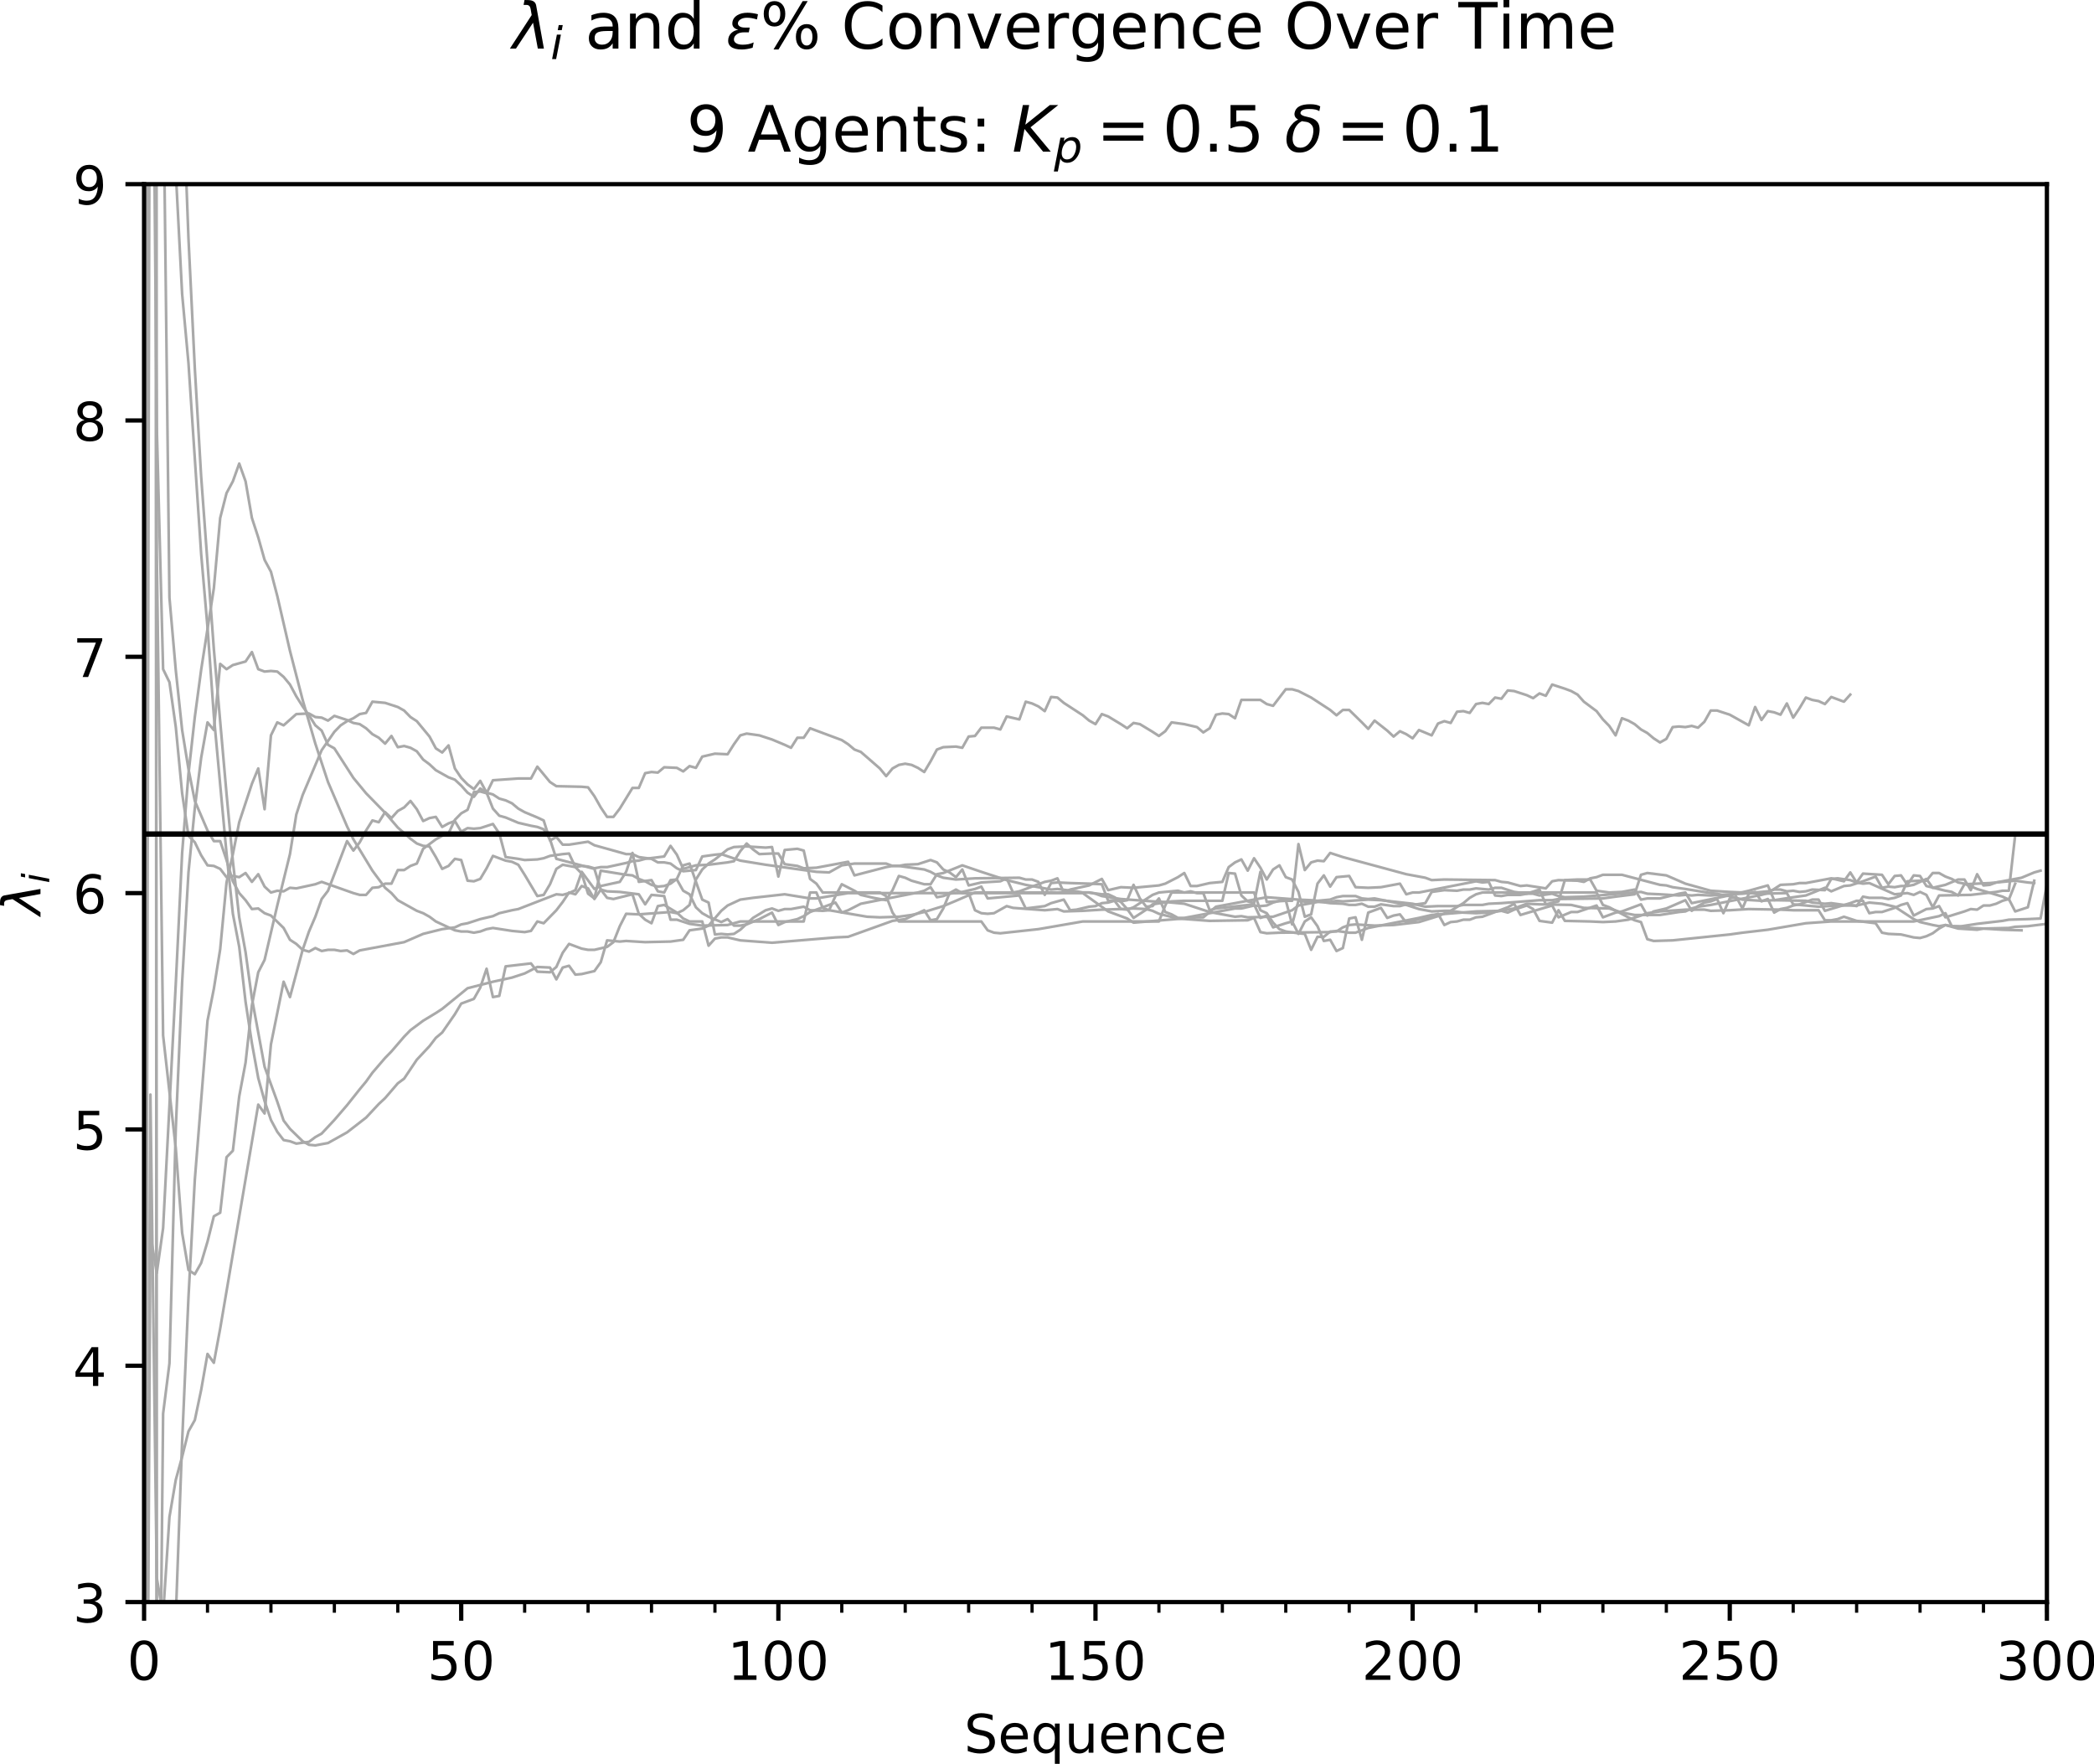 <?xml version="1.0" encoding="utf-8" standalone="no"?>
<!DOCTYPE svg PUBLIC "-//W3C//DTD SVG 1.1//EN"
  "http://www.w3.org/Graphics/SVG/1.1/DTD/svg11.dtd">
<!-- Created with matplotlib (http://matplotlib.org/) -->
<svg height="331pt" version="1.1" viewBox="0 0 393 331" width="393pt" xmlns="http://www.w3.org/2000/svg" xmlns:xlink="http://www.w3.org/1999/xlink">
 <defs>
  <style type="text/css">
*{stroke-linecap:butt;stroke-linejoin:round;}
  </style>
 </defs>
 <g id="figure_1">
  <g id="patch_1">
   <path d="M 0 331.028 
L 393.704 331.028 
L 393.704 0 
L 0 0 
z
" style="fill:#ffffff;"/>
  </g>
  <g id="axes_1">
   <g id="patch_2">
    <path d="M 27.041 300.672 
L 384.161 300.672 
L 384.161 34.56 
L 27.041 34.56 
z
" style="fill:#ffffff;"/>
   </g>
   <g id="matplotlib.axis_1">
    <g id="xtick_1">
     <g id="line2d_1">
      <defs>
       <path d="M 0 0 
L 0 3.5 
" id="m45f4bec394" style="stroke:#000000;stroke-width:0.8;"/>
      </defs>
      <g>
       <use style="stroke:#000000;stroke-width:0.8;" x="27.041" xlink:href="#m45f4bec394" y="300.672"/>
      </g>
     </g>
     <g id="text_1">
      <!-- 0 -->
      <defs>
       <path d="M 31.781 66.406 
Q 24.172 66.406 20.328 58.906 
Q 16.5 51.422 16.5 36.375 
Q 16.5 21.391 20.328 13.891 
Q 24.172 6.391 31.781 6.391 
Q 39.453 6.391 43.281 13.891 
Q 47.125 21.391 47.125 36.375 
Q 47.125 51.422 43.281 58.906 
Q 39.453 66.406 31.781 66.406 
z
M 31.781 74.219 
Q 44.047 74.219 50.516 64.516 
Q 56.984 54.828 56.984 36.375 
Q 56.984 17.969 50.516 8.266 
Q 44.047 -1.422 31.781 -1.422 
Q 19.531 -1.422 13.062 8.266 
Q 6.594 17.969 6.594 36.375 
Q 6.594 54.828 13.062 64.516 
Q 19.531 74.219 31.781 74.219 
z
" id="DejaVuSans-30"/>
      </defs>
      <g transform="translate(23.859 315.27)scale(0.1 -0.1)">
       <use xlink:href="#DejaVuSans-30"/>
      </g>
     </g>
    </g>
    <g id="xtick_2">
     <g id="line2d_2">
      <g>
       <use style="stroke:#000000;stroke-width:0.8;" x="86.561" xlink:href="#m45f4bec394" y="300.672"/>
      </g>
     </g>
     <g id="text_2">
      <!-- 50 -->
      <defs>
       <path d="M 10.797 72.906 
L 49.516 72.906 
L 49.516 64.594 
L 19.828 64.594 
L 19.828 46.734 
Q 21.969 47.469 24.109 47.828 
Q 26.266 48.188 28.422 48.188 
Q 40.625 48.188 47.75 41.5 
Q 54.891 34.812 54.891 23.391 
Q 54.891 11.625 47.562 5.094 
Q 40.234 -1.422 26.906 -1.422 
Q 22.312 -1.422 17.547 -0.641 
Q 12.797 0.141 7.719 1.703 
L 7.719 11.625 
Q 12.109 9.234 16.797 8.062 
Q 21.484 6.891 26.703 6.891 
Q 35.156 6.891 40.078 11.328 
Q 45.016 15.766 45.016 23.391 
Q 45.016 31 40.078 35.438 
Q 35.156 39.891 26.703 39.891 
Q 22.75 39.891 18.812 39.016 
Q 14.891 38.141 10.797 36.281 
z
" id="DejaVuSans-35"/>
      </defs>
      <g transform="translate(80.198 315.27)scale(0.1 -0.1)">
       <use xlink:href="#DejaVuSans-35"/>
       <use x="63.623" xlink:href="#DejaVuSans-30"/>
      </g>
     </g>
    </g>
    <g id="xtick_3">
     <g id="line2d_3">
      <g>
       <use style="stroke:#000000;stroke-width:0.8;" x="146.081" xlink:href="#m45f4bec394" y="300.672"/>
      </g>
     </g>
     <g id="text_3">
      <!-- 100 -->
      <defs>
       <path d="M 12.406 8.297 
L 28.516 8.297 
L 28.516 63.922 
L 10.984 60.406 
L 10.984 69.391 
L 28.422 72.906 
L 38.281 72.906 
L 38.281 8.297 
L 54.391 8.297 
L 54.391 0 
L 12.406 0 
z
" id="DejaVuSans-31"/>
      </defs>
      <g transform="translate(136.537 315.27)scale(0.1 -0.1)">
       <use xlink:href="#DejaVuSans-31"/>
       <use x="63.623" xlink:href="#DejaVuSans-30"/>
       <use x="127.246" xlink:href="#DejaVuSans-30"/>
      </g>
     </g>
    </g>
    <g id="xtick_4">
     <g id="line2d_4">
      <g>
       <use style="stroke:#000000;stroke-width:0.8;" x="205.601" xlink:href="#m45f4bec394" y="300.672"/>
      </g>
     </g>
     <g id="text_4">
      <!-- 150 -->
      <g transform="translate(196.057 315.27)scale(0.1 -0.1)">
       <use xlink:href="#DejaVuSans-31"/>
       <use x="63.623" xlink:href="#DejaVuSans-35"/>
       <use x="127.246" xlink:href="#DejaVuSans-30"/>
      </g>
     </g>
    </g>
    <g id="xtick_5">
     <g id="line2d_5">
      <g>
       <use style="stroke:#000000;stroke-width:0.8;" x="265.121" xlink:href="#m45f4bec394" y="300.672"/>
      </g>
     </g>
     <g id="text_5">
      <!-- 200 -->
      <defs>
       <path d="M 19.188 8.297 
L 53.609 8.297 
L 53.609 0 
L 7.328 0 
L 7.328 8.297 
Q 12.938 14.109 22.625 23.891 
Q 32.328 33.688 34.812 36.531 
Q 39.547 41.844 41.422 45.531 
Q 43.312 49.219 43.312 52.781 
Q 43.312 58.594 39.234 62.25 
Q 35.156 65.922 28.609 65.922 
Q 23.969 65.922 18.812 64.312 
Q 13.672 62.703 7.812 59.422 
L 7.812 69.391 
Q 13.766 71.781 18.938 73 
Q 24.125 74.219 28.422 74.219 
Q 39.75 74.219 46.484 68.547 
Q 53.219 62.891 53.219 53.422 
Q 53.219 48.922 51.531 44.891 
Q 49.859 40.875 45.406 35.406 
Q 44.188 33.984 37.641 27.219 
Q 31.109 20.453 19.188 8.297 
z
" id="DejaVuSans-32"/>
      </defs>
      <g transform="translate(255.577 315.27)scale(0.1 -0.1)">
       <use xlink:href="#DejaVuSans-32"/>
       <use x="63.623" xlink:href="#DejaVuSans-30"/>
       <use x="127.246" xlink:href="#DejaVuSans-30"/>
      </g>
     </g>
    </g>
    <g id="xtick_6">
     <g id="line2d_6">
      <g>
       <use style="stroke:#000000;stroke-width:0.8;" x="324.641" xlink:href="#m45f4bec394" y="300.672"/>
      </g>
     </g>
     <g id="text_6">
      <!-- 250 -->
      <g transform="translate(315.097 315.27)scale(0.1 -0.1)">
       <use xlink:href="#DejaVuSans-32"/>
       <use x="63.623" xlink:href="#DejaVuSans-35"/>
       <use x="127.246" xlink:href="#DejaVuSans-30"/>
      </g>
     </g>
    </g>
    <g id="xtick_7">
     <g id="line2d_7">
      <g>
       <use style="stroke:#000000;stroke-width:0.8;" x="384.161" xlink:href="#m45f4bec394" y="300.672"/>
      </g>
     </g>
     <g id="text_7">
      <!-- 300 -->
      <defs>
       <path d="M 40.578 39.312 
Q 47.656 37.797 51.625 33 
Q 55.609 28.219 55.609 21.188 
Q 55.609 10.406 48.188 4.484 
Q 40.766 -1.422 27.094 -1.422 
Q 22.516 -1.422 17.656 -0.516 
Q 12.797 0.391 7.625 2.203 
L 7.625 11.719 
Q 11.719 9.328 16.594 8.109 
Q 21.484 6.891 26.812 6.891 
Q 36.078 6.891 40.938 10.547 
Q 45.797 14.203 45.797 21.188 
Q 45.797 27.641 41.281 31.266 
Q 36.766 34.906 28.719 34.906 
L 20.219 34.906 
L 20.219 43.016 
L 29.109 43.016 
Q 36.375 43.016 40.234 45.922 
Q 44.094 48.828 44.094 54.297 
Q 44.094 59.906 40.109 62.906 
Q 36.141 65.922 28.719 65.922 
Q 24.656 65.922 20.016 65.031 
Q 15.375 64.156 9.812 62.312 
L 9.812 71.094 
Q 15.438 72.656 20.344 73.438 
Q 25.25 74.219 29.594 74.219 
Q 40.828 74.219 47.359 69.109 
Q 53.906 64.016 53.906 55.328 
Q 53.906 49.266 50.438 45.094 
Q 46.969 40.922 40.578 39.312 
z
" id="DejaVuSans-33"/>
      </defs>
      <g transform="translate(374.617 315.27)scale(0.1 -0.1)">
       <use xlink:href="#DejaVuSans-33"/>
       <use x="63.623" xlink:href="#DejaVuSans-30"/>
       <use x="127.246" xlink:href="#DejaVuSans-30"/>
      </g>
     </g>
    </g>
    <g id="xtick_8">
     <g id="line2d_8">
      <defs>
       <path d="M 0 0 
L 0 2 
" id="m288e1e3c4b" style="stroke:#000000;stroke-width:0.6;"/>
      </defs>
      <g>
       <use style="stroke:#000000;stroke-width:0.6;" x="27.041" xlink:href="#m288e1e3c4b" y="300.672"/>
      </g>
     </g>
    </g>
    <g id="xtick_9">
     <g id="line2d_9">
      <g>
       <use style="stroke:#000000;stroke-width:0.6;" x="38.945" xlink:href="#m288e1e3c4b" y="300.672"/>
      </g>
     </g>
    </g>
    <g id="xtick_10">
     <g id="line2d_10">
      <g>
       <use style="stroke:#000000;stroke-width:0.6;" x="50.849" xlink:href="#m288e1e3c4b" y="300.672"/>
      </g>
     </g>
    </g>
    <g id="xtick_11">
     <g id="line2d_11">
      <g>
       <use style="stroke:#000000;stroke-width:0.6;" x="62.753" xlink:href="#m288e1e3c4b" y="300.672"/>
      </g>
     </g>
    </g>
    <g id="xtick_12">
     <g id="line2d_12">
      <g>
       <use style="stroke:#000000;stroke-width:0.6;" x="74.657" xlink:href="#m288e1e3c4b" y="300.672"/>
      </g>
     </g>
    </g>
    <g id="xtick_13">
     <g id="line2d_13">
      <g>
       <use style="stroke:#000000;stroke-width:0.6;" x="86.561" xlink:href="#m288e1e3c4b" y="300.672"/>
      </g>
     </g>
    </g>
    <g id="xtick_14">
     <g id="line2d_14">
      <g>
       <use style="stroke:#000000;stroke-width:0.6;" x="98.465" xlink:href="#m288e1e3c4b" y="300.672"/>
      </g>
     </g>
    </g>
    <g id="xtick_15">
     <g id="line2d_15">
      <g>
       <use style="stroke:#000000;stroke-width:0.6;" x="110.369" xlink:href="#m288e1e3c4b" y="300.672"/>
      </g>
     </g>
    </g>
    <g id="xtick_16">
     <g id="line2d_16">
      <g>
       <use style="stroke:#000000;stroke-width:0.6;" x="122.273" xlink:href="#m288e1e3c4b" y="300.672"/>
      </g>
     </g>
    </g>
    <g id="xtick_17">
     <g id="line2d_17">
      <g>
       <use style="stroke:#000000;stroke-width:0.6;" x="134.177" xlink:href="#m288e1e3c4b" y="300.672"/>
      </g>
     </g>
    </g>
    <g id="xtick_18">
     <g id="line2d_18">
      <g>
       <use style="stroke:#000000;stroke-width:0.6;" x="146.081" xlink:href="#m288e1e3c4b" y="300.672"/>
      </g>
     </g>
    </g>
    <g id="xtick_19">
     <g id="line2d_19">
      <g>
       <use style="stroke:#000000;stroke-width:0.6;" x="157.985" xlink:href="#m288e1e3c4b" y="300.672"/>
      </g>
     </g>
    </g>
    <g id="xtick_20">
     <g id="line2d_20">
      <g>
       <use style="stroke:#000000;stroke-width:0.6;" x="169.889" xlink:href="#m288e1e3c4b" y="300.672"/>
      </g>
     </g>
    </g>
    <g id="xtick_21">
     <g id="line2d_21">
      <g>
       <use style="stroke:#000000;stroke-width:0.6;" x="181.793" xlink:href="#m288e1e3c4b" y="300.672"/>
      </g>
     </g>
    </g>
    <g id="xtick_22">
     <g id="line2d_22">
      <g>
       <use style="stroke:#000000;stroke-width:0.6;" x="193.697" xlink:href="#m288e1e3c4b" y="300.672"/>
      </g>
     </g>
    </g>
    <g id="xtick_23">
     <g id="line2d_23">
      <g>
       <use style="stroke:#000000;stroke-width:0.6;" x="205.601" xlink:href="#m288e1e3c4b" y="300.672"/>
      </g>
     </g>
    </g>
    <g id="xtick_24">
     <g id="line2d_24">
      <g>
       <use style="stroke:#000000;stroke-width:0.6;" x="217.505" xlink:href="#m288e1e3c4b" y="300.672"/>
      </g>
     </g>
    </g>
    <g id="xtick_25">
     <g id="line2d_25">
      <g>
       <use style="stroke:#000000;stroke-width:0.6;" x="229.409" xlink:href="#m288e1e3c4b" y="300.672"/>
      </g>
     </g>
    </g>
    <g id="xtick_26">
     <g id="line2d_26">
      <g>
       <use style="stroke:#000000;stroke-width:0.6;" x="241.313" xlink:href="#m288e1e3c4b" y="300.672"/>
      </g>
     </g>
    </g>
    <g id="xtick_27">
     <g id="line2d_27">
      <g>
       <use style="stroke:#000000;stroke-width:0.6;" x="253.217" xlink:href="#m288e1e3c4b" y="300.672"/>
      </g>
     </g>
    </g>
    <g id="xtick_28">
     <g id="line2d_28">
      <g>
       <use style="stroke:#000000;stroke-width:0.6;" x="265.121" xlink:href="#m288e1e3c4b" y="300.672"/>
      </g>
     </g>
    </g>
    <g id="xtick_29">
     <g id="line2d_29">
      <g>
       <use style="stroke:#000000;stroke-width:0.6;" x="277.025" xlink:href="#m288e1e3c4b" y="300.672"/>
      </g>
     </g>
    </g>
    <g id="xtick_30">
     <g id="line2d_30">
      <g>
       <use style="stroke:#000000;stroke-width:0.6;" x="288.929" xlink:href="#m288e1e3c4b" y="300.672"/>
      </g>
     </g>
    </g>
    <g id="xtick_31">
     <g id="line2d_31">
      <g>
       <use style="stroke:#000000;stroke-width:0.6;" x="300.833" xlink:href="#m288e1e3c4b" y="300.672"/>
      </g>
     </g>
    </g>
    <g id="xtick_32">
     <g id="line2d_32">
      <g>
       <use style="stroke:#000000;stroke-width:0.6;" x="312.737" xlink:href="#m288e1e3c4b" y="300.672"/>
      </g>
     </g>
    </g>
    <g id="xtick_33">
     <g id="line2d_33">
      <g>
       <use style="stroke:#000000;stroke-width:0.6;" x="324.641" xlink:href="#m288e1e3c4b" y="300.672"/>
      </g>
     </g>
    </g>
    <g id="xtick_34">
     <g id="line2d_34">
      <g>
       <use style="stroke:#000000;stroke-width:0.6;" x="336.545" xlink:href="#m288e1e3c4b" y="300.672"/>
      </g>
     </g>
    </g>
    <g id="xtick_35">
     <g id="line2d_35">
      <g>
       <use style="stroke:#000000;stroke-width:0.6;" x="348.449" xlink:href="#m288e1e3c4b" y="300.672"/>
      </g>
     </g>
    </g>
    <g id="xtick_36">
     <g id="line2d_36">
      <g>
       <use style="stroke:#000000;stroke-width:0.6;" x="360.353" xlink:href="#m288e1e3c4b" y="300.672"/>
      </g>
     </g>
    </g>
    <g id="xtick_37">
     <g id="line2d_37">
      <g>
       <use style="stroke:#000000;stroke-width:0.6;" x="372.257" xlink:href="#m288e1e3c4b" y="300.672"/>
      </g>
     </g>
    </g>
    <g id="xtick_38">
     <g id="line2d_38">
      <g>
       <use style="stroke:#000000;stroke-width:0.6;" x="384.161" xlink:href="#m288e1e3c4b" y="300.672"/>
      </g>
     </g>
    </g>
    <g id="text_8">
     <!-- Sequence -->
     <defs>
      <path d="M 53.516 70.516 
L 53.516 60.891 
Q 47.906 63.578 42.922 64.891 
Q 37.938 66.219 33.297 66.219 
Q 25.25 66.219 20.875 63.094 
Q 16.5 59.969 16.5 54.203 
Q 16.5 49.359 19.406 46.891 
Q 22.312 44.438 30.422 42.922 
L 36.375 41.703 
Q 47.406 39.594 52.656 34.297 
Q 57.906 29 57.906 20.125 
Q 57.906 9.516 50.797 4.047 
Q 43.703 -1.422 29.984 -1.422 
Q 24.812 -1.422 18.969 -0.25 
Q 13.141 0.922 6.891 3.219 
L 6.891 13.375 
Q 12.891 10.016 18.656 8.297 
Q 24.422 6.594 29.984 6.594 
Q 38.422 6.594 43.016 9.906 
Q 47.609 13.234 47.609 19.391 
Q 47.609 24.75 44.312 27.781 
Q 41.016 30.812 33.5 32.328 
L 27.484 33.5 
Q 16.453 35.688 11.516 40.375 
Q 6.594 45.062 6.594 53.422 
Q 6.594 63.094 13.406 68.656 
Q 20.219 74.219 32.172 74.219 
Q 37.312 74.219 42.625 73.281 
Q 47.953 72.359 53.516 70.516 
z
" id="DejaVuSans-53"/>
      <path d="M 56.203 29.594 
L 56.203 25.203 
L 14.891 25.203 
Q 15.484 15.922 20.484 11.062 
Q 25.484 6.203 34.422 6.203 
Q 39.594 6.203 44.453 7.469 
Q 49.312 8.734 54.109 11.281 
L 54.109 2.781 
Q 49.266 0.734 44.188 -0.344 
Q 39.109 -1.422 33.891 -1.422 
Q 20.797 -1.422 13.156 6.188 
Q 5.516 13.812 5.516 26.812 
Q 5.516 40.234 12.766 48.109 
Q 20.016 56 32.328 56 
Q 43.359 56 49.781 48.891 
Q 56.203 41.797 56.203 29.594 
z
M 47.219 32.234 
Q 47.125 39.594 43.094 43.984 
Q 39.062 48.391 32.422 48.391 
Q 24.906 48.391 20.391 44.141 
Q 15.875 39.891 15.188 32.172 
z
" id="DejaVuSans-65"/>
      <path d="M 14.797 27.297 
Q 14.797 17.391 18.875 11.75 
Q 22.953 6.109 30.078 6.109 
Q 37.203 6.109 41.297 11.75 
Q 45.406 17.391 45.406 27.297 
Q 45.406 37.203 41.297 42.844 
Q 37.203 48.484 30.078 48.484 
Q 22.953 48.484 18.875 42.844 
Q 14.797 37.203 14.797 27.297 
z
M 45.406 8.203 
Q 42.578 3.328 38.25 0.953 
Q 33.938 -1.422 27.875 -1.422 
Q 17.969 -1.422 11.734 6.484 
Q 5.516 14.406 5.516 27.297 
Q 5.516 40.188 11.734 48.094 
Q 17.969 56 27.875 56 
Q 33.938 56 38.25 53.625 
Q 42.578 51.266 45.406 46.391 
L 45.406 54.688 
L 54.391 54.688 
L 54.391 -20.797 
L 45.406 -20.797 
z
" id="DejaVuSans-71"/>
      <path d="M 8.5 21.578 
L 8.5 54.688 
L 17.484 54.688 
L 17.484 21.922 
Q 17.484 14.156 20.5 10.266 
Q 23.531 6.391 29.594 6.391 
Q 36.859 6.391 41.078 11.031 
Q 45.312 15.672 45.312 23.688 
L 45.312 54.688 
L 54.297 54.688 
L 54.297 0 
L 45.312 0 
L 45.312 8.406 
Q 42.047 3.422 37.719 1 
Q 33.406 -1.422 27.688 -1.422 
Q 18.266 -1.422 13.375 4.438 
Q 8.5 10.297 8.5 21.578 
z
M 31.109 56 
z
" id="DejaVuSans-75"/>
      <path d="M 54.891 33.016 
L 54.891 0 
L 45.906 0 
L 45.906 32.719 
Q 45.906 40.484 42.875 44.328 
Q 39.844 48.188 33.797 48.188 
Q 26.516 48.188 22.312 43.547 
Q 18.109 38.922 18.109 30.906 
L 18.109 0 
L 9.078 0 
L 9.078 54.688 
L 18.109 54.688 
L 18.109 46.188 
Q 21.344 51.125 25.703 53.562 
Q 30.078 56 35.797 56 
Q 45.219 56 50.047 50.172 
Q 54.891 44.344 54.891 33.016 
z
" id="DejaVuSans-6e"/>
      <path d="M 48.781 52.594 
L 48.781 44.188 
Q 44.969 46.297 41.141 47.344 
Q 37.312 48.391 33.406 48.391 
Q 24.656 48.391 19.812 42.844 
Q 14.984 37.312 14.984 27.297 
Q 14.984 17.281 19.812 11.734 
Q 24.656 6.203 33.406 6.203 
Q 37.312 6.203 41.141 7.25 
Q 44.969 8.297 48.781 10.406 
L 48.781 2.094 
Q 45.016 0.344 40.984 -0.531 
Q 36.969 -1.422 32.422 -1.422 
Q 20.062 -1.422 12.781 6.344 
Q 5.516 14.109 5.516 27.297 
Q 5.516 40.672 12.859 48.328 
Q 20.219 56 33.016 56 
Q 37.156 56 41.109 55.141 
Q 45.062 54.297 48.781 52.594 
z
" id="DejaVuSans-63"/>
     </defs>
     <g transform="translate(180.936 328.949)scale(0.1 -0.1)">
      <use xlink:href="#DejaVuSans-53"/>
      <use x="63.477" xlink:href="#DejaVuSans-65"/>
      <use x="125" xlink:href="#DejaVuSans-71"/>
      <use x="188.477" xlink:href="#DejaVuSans-75"/>
      <use x="251.855" xlink:href="#DejaVuSans-65"/>
      <use x="313.379" xlink:href="#DejaVuSans-6e"/>
      <use x="376.758" xlink:href="#DejaVuSans-63"/>
      <use x="431.738" xlink:href="#DejaVuSans-65"/>
     </g>
    </g>
   </g>
   <g id="matplotlib.axis_2">
    <g id="ytick_1">
     <g id="line2d_39">
      <defs>
       <path d="M 0 0 
L -3.5 0 
" id="m96723c3611" style="stroke:#000000;stroke-width:0.8;"/>
      </defs>
      <g>
       <use style="stroke:#000000;stroke-width:0.8;" x="27.041" xlink:href="#m96723c3611" y="300.672"/>
      </g>
     </g>
     <g id="text_9">
      <!-- 3 -->
      <g transform="translate(13.678 304.471)scale(0.1 -0.1)">
       <use xlink:href="#DejaVuSans-33"/>
      </g>
     </g>
    </g>
    <g id="ytick_2">
     <g id="line2d_40">
      <g>
       <use style="stroke:#000000;stroke-width:0.8;" x="27.041" xlink:href="#m96723c3611" y="256.32"/>
      </g>
     </g>
     <g id="text_10">
      <!-- 4 -->
      <defs>
       <path d="M 37.797 64.312 
L 12.891 25.391 
L 37.797 25.391 
z
M 35.203 72.906 
L 47.609 72.906 
L 47.609 25.391 
L 58.016 25.391 
L 58.016 17.188 
L 47.609 17.188 
L 47.609 0 
L 37.797 0 
L 37.797 17.188 
L 4.891 17.188 
L 4.891 26.703 
z
" id="DejaVuSans-34"/>
      </defs>
      <g transform="translate(13.678 260.119)scale(0.1 -0.1)">
       <use xlink:href="#DejaVuSans-34"/>
      </g>
     </g>
    </g>
    <g id="ytick_3">
     <g id="line2d_41">
      <g>
       <use style="stroke:#000000;stroke-width:0.8;" x="27.041" xlink:href="#m96723c3611" y="211.968"/>
      </g>
     </g>
     <g id="text_11">
      <!-- 5 -->
      <g transform="translate(13.678 215.767)scale(0.1 -0.1)">
       <use xlink:href="#DejaVuSans-35"/>
      </g>
     </g>
    </g>
    <g id="ytick_4">
     <g id="line2d_42">
      <g>
       <use style="stroke:#000000;stroke-width:0.8;" x="27.041" xlink:href="#m96723c3611" y="167.616"/>
      </g>
     </g>
     <g id="text_12">
      <!-- 6 -->
      <defs>
       <path d="M 33.016 40.375 
Q 26.375 40.375 22.484 35.828 
Q 18.609 31.297 18.609 23.391 
Q 18.609 15.531 22.484 10.953 
Q 26.375 6.391 33.016 6.391 
Q 39.656 6.391 43.531 10.953 
Q 47.406 15.531 47.406 23.391 
Q 47.406 31.297 43.531 35.828 
Q 39.656 40.375 33.016 40.375 
z
M 52.594 71.297 
L 52.594 62.312 
Q 48.875 64.062 45.094 64.984 
Q 41.312 65.922 37.594 65.922 
Q 27.828 65.922 22.672 59.328 
Q 17.531 52.734 16.797 39.406 
Q 19.672 43.656 24.016 45.922 
Q 28.375 48.188 33.594 48.188 
Q 44.578 48.188 50.953 41.516 
Q 57.328 34.859 57.328 23.391 
Q 57.328 12.156 50.688 5.359 
Q 44.047 -1.422 33.016 -1.422 
Q 20.359 -1.422 13.672 8.266 
Q 6.984 17.969 6.984 36.375 
Q 6.984 53.656 15.188 63.938 
Q 23.391 74.219 37.203 74.219 
Q 40.922 74.219 44.703 73.484 
Q 48.484 72.75 52.594 71.297 
z
" id="DejaVuSans-36"/>
      </defs>
      <g transform="translate(13.678 171.415)scale(0.1 -0.1)">
       <use xlink:href="#DejaVuSans-36"/>
      </g>
     </g>
    </g>
    <g id="ytick_5">
     <g id="line2d_43">
      <g>
       <use style="stroke:#000000;stroke-width:0.8;" x="27.041" xlink:href="#m96723c3611" y="123.264"/>
      </g>
     </g>
     <g id="text_13">
      <!-- 7 -->
      <defs>
       <path d="M 8.203 72.906 
L 55.078 72.906 
L 55.078 68.703 
L 28.609 0 
L 18.312 0 
L 43.219 64.594 
L 8.203 64.594 
z
" id="DejaVuSans-37"/>
      </defs>
      <g transform="translate(13.678 127.063)scale(0.1 -0.1)">
       <use xlink:href="#DejaVuSans-37"/>
      </g>
     </g>
    </g>
    <g id="ytick_6">
     <g id="line2d_44">
      <g>
       <use style="stroke:#000000;stroke-width:0.8;" x="27.041" xlink:href="#m96723c3611" y="78.912"/>
      </g>
     </g>
     <g id="text_14">
      <!-- 8 -->
      <defs>
       <path d="M 31.781 34.625 
Q 24.75 34.625 20.719 30.859 
Q 16.703 27.094 16.703 20.516 
Q 16.703 13.922 20.719 10.156 
Q 24.75 6.391 31.781 6.391 
Q 38.812 6.391 42.859 10.172 
Q 46.922 13.969 46.922 20.516 
Q 46.922 27.094 42.891 30.859 
Q 38.875 34.625 31.781 34.625 
z
M 21.922 38.812 
Q 15.578 40.375 12.031 44.719 
Q 8.5 49.078 8.5 55.328 
Q 8.5 64.062 14.719 69.141 
Q 20.953 74.219 31.781 74.219 
Q 42.672 74.219 48.875 69.141 
Q 55.078 64.062 55.078 55.328 
Q 55.078 49.078 51.531 44.719 
Q 48 40.375 41.703 38.812 
Q 48.828 37.156 52.797 32.312 
Q 56.781 27.484 56.781 20.516 
Q 56.781 9.906 50.312 4.234 
Q 43.844 -1.422 31.781 -1.422 
Q 19.734 -1.422 13.25 4.234 
Q 6.781 9.906 6.781 20.516 
Q 6.781 27.484 10.781 32.312 
Q 14.797 37.156 21.922 38.812 
z
M 18.312 54.391 
Q 18.312 48.734 21.844 45.562 
Q 25.391 42.391 31.781 42.391 
Q 38.141 42.391 41.719 45.562 
Q 45.312 48.734 45.312 54.391 
Q 45.312 60.062 41.719 63.234 
Q 38.141 66.406 31.781 66.406 
Q 25.391 66.406 21.844 63.234 
Q 18.312 60.062 18.312 54.391 
z
" id="DejaVuSans-38"/>
      </defs>
      <g transform="translate(13.678 82.711)scale(0.1 -0.1)">
       <use xlink:href="#DejaVuSans-38"/>
      </g>
     </g>
    </g>
    <g id="ytick_7">
     <g id="line2d_45">
      <g>
       <use style="stroke:#000000;stroke-width:0.8;" x="27.041" xlink:href="#m96723c3611" y="34.56"/>
      </g>
     </g>
     <g id="text_15">
      <!-- 9 -->
      <defs>
       <path d="M 10.984 1.516 
L 10.984 10.5 
Q 14.703 8.734 18.5 7.812 
Q 22.312 6.891 25.984 6.891 
Q 35.75 6.891 40.891 13.453 
Q 46.047 20.016 46.781 33.406 
Q 43.953 29.203 39.594 26.953 
Q 35.25 24.703 29.984 24.703 
Q 19.047 24.703 12.672 31.312 
Q 6.297 37.938 6.297 49.422 
Q 6.297 60.641 12.938 67.422 
Q 19.578 74.219 30.609 74.219 
Q 43.266 74.219 49.922 64.516 
Q 56.594 54.828 56.594 36.375 
Q 56.594 19.141 48.406 8.859 
Q 40.234 -1.422 26.422 -1.422 
Q 22.703 -1.422 18.891 -0.688 
Q 15.094 0.047 10.984 1.516 
z
M 30.609 32.422 
Q 37.25 32.422 41.125 36.953 
Q 45.016 41.5 45.016 49.422 
Q 45.016 57.281 41.125 61.844 
Q 37.25 66.406 30.609 66.406 
Q 23.969 66.406 20.094 61.844 
Q 16.219 57.281 16.219 49.422 
Q 16.219 41.5 20.094 36.953 
Q 23.969 32.422 30.609 32.422 
z
" id="DejaVuSans-39"/>
      </defs>
      <g transform="translate(13.678 38.359)scale(0.1 -0.1)">
       <use xlink:href="#DejaVuSans-39"/>
      </g>
     </g>
    </g>
    <g id="text_16">
     <!-- $\lambda_i$ -->
     <defs>
      <path d="M 36.719 67.438 
L 48.828 0 
L 39.312 0 
L 31.844 40.438 
L 5.125 0 
L -4.391 0 
L 29.734 52.438 
L 28.031 62.109 
Q 26.953 68.266 21.734 68.266 
L 17.047 68.266 
L 18.5 75.984 
L 24.219 75.875 
Q 35.203 75.734 36.719 67.438 
z
" id="DejaVuSans-Oblique-3bb"/>
      <path d="M 18.312 75.984 
L 27.297 75.984 
L 25.094 64.594 
L 16.109 64.594 
z
M 14.203 54.688 
L 23.188 54.688 
L 12.5 0 
L 3.516 0 
z
" id="DejaVuSans-Oblique-69"/>
     </defs>
     <g transform="translate(7.598 171.716)rotate(-90)scale(0.1 -0.1)">
      <use transform="translate(0 0.016)" xlink:href="#DejaVuSans-Oblique-3bb"/>
      <use transform="translate(59.18 -16.391)scale(0.7)" xlink:href="#DejaVuSans-Oblique-69"/>
     </g>
    </g>
   </g>
   <g id="line2d_46">
    <path clip-path="url(#paa7c1a4c6f)" d="M 27.236 332.028 
L 27.875 -1 
M 31.463 -1 
L 32.993 32.342 
L 34.183 55.184 
L 35.373 68.157 
L 37.754 103.971 
L 38.945 117.72 
L 40.135 134.352 
L 42.516 160.187 
L 43.706 171.497 
L 44.897 177.706 
L 46.087 188.018 
L 47.277 195.78 
L 48.468 202.321 
L 49.658 206.646 
L 50.849 210.194 
L 52.039 212.412 
L 53.229 213.964 
L 54.42 214.186 
L 55.61 214.629 
L 57.991 214.296 
L 59.181 213.409 
L 60.372 212.744 
L 62.753 210.194 
L 65.133 207.422 
L 67.514 204.428 
L 68.705 202.987 
L 69.895 201.324 
L 72.276 198.552 
L 73.466 197.332 
L 75.847 194.56 
L 77.037 193.34 
L 79.418 191.566 
L 81.799 190.125 
L 82.989 189.348 
L 87.751 185.468 
L 92.513 184.248 
L 96.084 183.472 
L 98.465 182.696 
L 100.845 181.476 
L 103.226 181.587 
L 104.417 183.804 
L 105.607 181.587 
L 106.797 181.254 
L 107.988 182.917 
L 109.178 182.807 
L 111.559 182.252 
L 112.749 180.589 
L 113.94 176.486 
L 116.321 176.708 
L 117.511 176.597 
L 121.082 176.819 
L 125.844 176.708 
L 128.225 176.376 
L 129.415 174.601 
L 131.796 174.269 
L 132.986 173.714 
L 135.367 170.942 
L 136.557 169.944 
L 138.938 168.836 
L 141.319 168.503 
L 147.271 167.838 
L 152.033 168.614 
L 153.223 168.614 
L 159.175 167.616 
L 203.22 167.616 
L 207.981 171.053 
L 211.553 172.384 
L 212.743 173.16 
L 224.647 172.162 
L 225.837 172.162 
L 228.218 170.166 
L 237.741 168.392 
L 243.693 168.836 
L 246.074 168.947 
L 247.265 169.057 
L 249.645 168.836 
L 250.836 168.392 
L 252.026 168.17 
L 254.407 168.17 
L 255.597 168.614 
L 256.788 168.725 
L 257.978 168.614 
L 263.93 169.834 
L 266.311 170.61 
L 268.692 171.053 
L 271.073 170.942 
L 272.263 170.942 
L 274.644 171.275 
L 277.025 171.386 
L 279.405 171.275 
L 281.786 170.942 
L 284.167 170.499 
L 286.548 169.612 
L 288.929 169.723 
L 294.881 169.834 
L 297.261 170.388 
L 302.023 170.499 
L 304.404 171.275 
L 306.785 171.719 
L 311.546 171.719 
L 315.117 171.164 
L 316.308 171.053 
L 317.498 170.499 
L 318.689 170.166 
L 321.069 169.834 
L 330.593 167.949 
L 331.783 167.616 
L 334.164 166.064 
L 336.545 165.953 
L 337.735 165.731 
L 338.925 165.731 
L 343.687 164.844 
L 346.068 165.398 
L 347.258 163.735 
L 348.449 165.62 
L 349.639 163.957 
L 353.21 164.179 
L 354.401 165.953 
L 355.591 164.4 
L 356.781 164.29 
L 357.972 166.064 
L 359.162 164.29 
L 360.353 164.4 
L 361.543 166.285 
L 365.114 167.172 
L 366.305 167.394 
L 367.495 168.06 
L 368.685 165.953 
L 371.066 165.842 
L 373.447 165.731 
L 378.209 165.288 
L 380.589 165.62 
L 381.78 165.731 
L 381.78 165.731 
" style="fill:none;stroke:#a9a9a9;stroke-linecap:square;stroke-width:0.5;"/>
   </g>
   <g id="line2d_47">
    <path clip-path="url(#paa7c1a4c6f)" d="M 27.09 332.028 
L 27.251 -1 
M 29.232 -1 
L 29.396 332.028 
M 29.944 332.028 
L 30.612 265.301 
L 31.802 255.876 
L 32.993 211.746 
L 34.183 184.359 
L 35.373 163.735 
L 36.564 151.649 
L 37.754 142.224 
L 38.945 135.572 
L 40.135 137.013 
L 41.325 124.595 
L 42.516 125.592 
L 43.706 124.816 
L 46.087 124.151 
L 47.277 122.377 
L 48.468 125.592 
L 49.658 126.036 
L 50.849 125.925 
L 52.039 126.036 
L 53.229 127.034 
L 54.42 128.475 
L 55.61 130.693 
L 56.801 132.578 
L 57.991 134.241 
L 59.181 136.126 
L 60.372 137.124 
L 61.562 139.785 
L 62.753 140.45 
L 66.324 145.994 
L 68.705 148.877 
L 72.276 152.536 
L 74.657 155.308 
L 77.037 157.415 
L 78.228 158.302 
L 79.418 158.746 
L 80.609 158.856 
L 81.799 160.852 
L 82.989 163.07 
L 84.18 162.516 
L 85.37 161.185 
L 86.561 161.407 
L 87.751 165.288 
L 88.941 165.398 
L 90.132 164.955 
L 91.322 162.959 
L 92.513 160.631 
L 94.893 161.518 
L 96.084 161.739 
L 97.274 162.294 
L 98.465 164.179 
L 100.845 168.17 
L 102.036 167.949 
L 103.226 165.953 
L 104.417 163.07 
L 105.607 162.294 
L 107.988 162.737 
L 109.178 163.957 
L 110.369 167.727 
L 111.559 168.614 
L 112.749 163.403 
L 117.511 164.179 
L 118.701 164.29 
L 119.892 164.955 
L 121.082 165.398 
L 122.273 166.064 
L 123.463 166.396 
L 124.653 166.285 
L 125.844 165.842 
L 127.034 164.955 
L 128.225 162.405 
L 129.415 162.072 
L 131.796 168.836 
L 132.986 169.39 
L 134.177 175.378 
L 135.367 175.267 
L 136.557 175.378 
L 137.748 175.267 
L 138.938 174.491 
L 141.319 172.273 
L 143.7 170.832 
L 144.89 170.499 
L 146.081 170.942 
L 147.271 170.61 
L 148.461 170.61 
L 150.842 170.166 
L 152.033 170.832 
L 154.413 170.942 
L 155.604 170.832 
L 156.794 168.17 
L 157.985 165.953 
L 160.365 167.172 
L 161.556 167.949 
L 163.937 168.503 
L 166.317 168.947 
L 167.508 167.062 
L 168.698 164.4 
L 169.889 164.733 
L 171.079 165.288 
L 173.46 165.953 
L 174.65 165.953 
L 175.841 164.068 
L 177.031 163.846 
L 180.602 162.405 
L 184.173 163.624 
L 186.554 164.4 
L 188.935 165.177 
L 192.506 166.064 
L 197.268 166.951 
L 198.458 166.84 
L 202.029 167.283 
L 203.22 167.505 
L 204.41 167.505 
L 206.791 167.838 
L 207.981 167.838 
L 209.172 168.392 
L 210.362 169.279 
L 211.553 170.61 
L 212.743 172.273 
L 215.124 170.721 
L 216.314 169.723 
L 219.885 169.168 
L 222.266 169.057 
L 229.409 169.057 
L 230.599 163.846 
L 231.789 163.957 
L 232.98 168.06 
L 234.17 169.168 
L 235.361 169.501 
L 236.551 163.624 
L 237.741 169.279 
L 241.313 169.057 
L 242.503 169.057 
L 243.693 158.413 
L 244.884 163.292 
L 246.074 161.85 
L 247.265 161.518 
L 248.455 161.628 
L 249.645 160.076 
L 252.026 160.852 
L 263.93 164.068 
L 267.501 164.733 
L 268.692 165.177 
L 271.073 165.066 
L 280.596 165.177 
L 281.786 165.509 
L 282.977 165.62 
L 285.357 166.285 
L 286.548 166.175 
L 290.119 166.729 
L 291.309 165.398 
L 292.5 165.177 
L 296.071 165.288 
L 297.261 165.509 
L 298.452 164.844 
L 299.642 164.622 
L 300.833 164.179 
L 304.404 164.179 
L 311.546 166.064 
L 312.737 166.175 
L 313.927 166.507 
L 316.308 166.84 
L 321.069 167.616 
L 322.26 167.727 
L 323.45 168.06 
L 324.641 168.17 
L 327.021 168.836 
L 330.593 169.057 
L 332.973 168.947 
L 338.925 169.057 
L 340.116 169.39 
L 342.497 169.612 
L 343.687 169.501 
L 346.068 169.834 
L 347.258 169.834 
L 348.449 170.055 
L 349.639 168.281 
L 350.829 168.503 
L 353.21 168.503 
L 354.401 168.725 
L 355.591 168.503 
L 356.781 168.06 
L 357.972 165.398 
L 360.353 165.288 
L 361.543 165.288 
L 362.733 163.846 
L 363.924 163.846 
L 365.114 164.511 
L 366.305 164.955 
L 367.495 165.62 
L 368.685 165.842 
L 371.066 166.84 
L 375.828 168.281 
L 377.018 168.836 
L 378.209 165.842 
L 378.209 165.842 
" style="fill:none;stroke:#a9a9a9;stroke-linecap:square;stroke-width:0.5;"/>
   </g>
   <g id="line2d_48">
    <path clip-path="url(#paa7c1a4c6f)" d="M 27.29 332.028 
L 28.108 -1 
M 28.685 -1 
L 29.421 80.021 
L 30.612 125.592 
L 31.802 128.032 
L 32.993 136.459 
L 34.183 148.877 
L 35.373 156.861 
L 36.564 158.08 
L 37.754 160.52 
L 38.945 162.405 
L 40.135 162.516 
L 41.325 163.07 
L 42.516 164.622 
L 43.706 164.4 
L 44.897 164.622 
L 46.087 163.846 
L 47.277 165.509 
L 48.468 164.068 
L 49.658 166.396 
L 50.849 167.505 
L 52.039 167.172 
L 53.229 167.283 
L 54.42 166.618 
L 55.61 166.729 
L 59.181 165.953 
L 60.372 165.509 
L 66.324 167.616 
L 67.514 167.949 
L 68.705 167.949 
L 69.895 166.618 
L 71.085 166.507 
L 72.276 165.842 
L 73.466 165.842 
L 74.657 163.292 
L 75.847 163.292 
L 77.037 162.516 
L 78.228 162.072 
L 79.418 159.3 
L 81.799 157.526 
L 82.989 156.861 
L 84.18 156.417 
L 85.37 153.867 
L 86.561 152.647 
L 87.751 151.982 
L 88.941 148.656 
L 90.132 148.545 
L 91.322 148.877 
L 92.513 146.438 
L 97.274 146.105 
L 99.655 146.105 
L 100.845 143.888 
L 103.226 146.771 
L 104.417 147.547 
L 109.178 147.658 
L 110.369 147.768 
L 111.559 149.432 
L 112.749 151.538 
L 113.94 153.312 
L 115.13 153.312 
L 116.321 151.76 
L 118.701 147.879 
L 119.892 147.879 
L 121.082 145.107 
L 122.273 144.886 
L 123.463 144.996 
L 124.653 143.999 
L 127.034 144.109 
L 128.225 144.775 
L 129.415 143.777 
L 130.605 144.109 
L 131.796 142.003 
L 134.177 141.448 
L 136.557 141.559 
L 137.748 139.674 
L 138.938 138.011 
L 140.129 137.678 
L 142.509 138.011 
L 144.89 138.787 
L 147.271 139.785 
L 148.461 140.34 
L 149.652 138.455 
L 150.842 138.455 
L 152.033 136.68 
L 157.985 138.898 
L 159.175 139.674 
L 160.365 140.672 
L 161.556 141.116 
L 165.127 144.22 
L 166.317 145.662 
L 167.508 144.22 
L 168.698 143.555 
L 169.889 143.333 
L 171.079 143.555 
L 172.269 144.109 
L 173.46 144.886 
L 174.65 142.89 
L 175.841 140.672 
L 177.031 140.229 
L 179.412 140.118 
L 180.602 140.34 
L 181.793 138.233 
L 182.983 138.122 
L 184.173 136.57 
L 186.554 136.57 
L 187.745 136.902 
L 188.935 134.463 
L 191.316 135.017 
L 192.506 131.691 
L 193.697 132.024 
L 194.887 132.578 
L 196.077 133.465 
L 197.268 130.804 
L 198.458 130.915 
L 199.649 131.913 
L 203.22 134.241 
L 204.41 135.239 
L 205.601 135.904 
L 206.791 134.019 
L 207.981 134.463 
L 210.362 135.904 
L 211.553 136.68 
L 212.743 135.683 
L 213.933 135.904 
L 216.314 137.346 
L 217.505 138.122 
L 218.695 137.235 
L 219.885 135.572 
L 222.266 135.904 
L 224.647 136.459 
L 225.837 137.457 
L 227.028 136.68 
L 228.218 134.13 
L 229.409 133.908 
L 230.599 134.019 
L 231.789 134.796 
L 232.98 131.358 
L 236.551 131.358 
L 237.741 132.134 
L 238.932 132.467 
L 241.313 129.362 
L 242.503 129.362 
L 243.693 129.695 
L 246.074 130.915 
L 249.645 133.243 
L 250.836 134.241 
L 252.026 133.243 
L 253.217 133.243 
L 255.597 135.572 
L 256.788 136.791 
L 257.978 135.239 
L 260.359 137.124 
L 261.549 138.233 
L 262.74 137.235 
L 263.93 137.789 
L 265.121 138.565 
L 266.311 137.013 
L 268.692 138.011 
L 269.882 135.793 
L 271.073 135.35 
L 272.263 135.683 
L 273.453 133.576 
L 274.644 133.465 
L 275.834 133.798 
L 277.025 132.134 
L 278.215 131.913 
L 279.405 132.134 
L 280.596 130.915 
L 281.786 131.136 
L 282.977 129.584 
L 284.167 129.695 
L 286.548 130.471 
L 287.738 131.026 
L 288.929 130.139 
L 290.119 130.582 
L 291.309 128.475 
L 293.69 129.252 
L 294.881 129.695 
L 296.071 130.36 
L 297.261 131.691 
L 299.642 133.465 
L 300.833 135.017 
L 302.023 136.237 
L 303.213 138.011 
L 304.404 134.796 
L 305.594 135.239 
L 306.785 135.904 
L 307.975 136.902 
L 309.165 137.568 
L 310.356 138.565 
L 311.546 139.342 
L 312.737 138.676 
L 313.927 136.459 
L 315.117 136.348 
L 316.308 136.459 
L 317.498 136.237 
L 318.689 136.57 
L 319.879 135.461 
L 321.069 133.354 
L 322.26 133.354 
L 324.641 134.13 
L 328.212 136.126 
L 329.402 132.689 
L 330.593 135.128 
L 331.783 133.465 
L 332.973 133.687 
L 334.164 134.13 
L 335.354 132.024 
L 336.545 134.685 
L 337.735 132.911 
L 338.925 130.915 
L 340.116 131.358 
L 341.306 131.58 
L 342.497 132.134 
L 343.687 130.804 
L 346.068 131.691 
L 347.258 130.36 
L 347.258 130.36 
" style="fill:none;stroke:#a9a9a9;stroke-linecap:square;stroke-width:0.5;"/>
   </g>
   <g id="line2d_49">
    <path clip-path="url(#paa7c1a4c6f)" d="M 27.089 332.028 
L 27.248 -1 
M 29.364 -1 
L 29.421 103.527 
L 30.612 194.338 
L 32.993 215.516 
L 34.183 231.372 
L 35.373 238.357 
L 36.564 239.134 
L 37.754 237.027 
L 38.945 233.035 
L 40.135 228.267 
L 41.325 227.602 
L 42.516 217.179 
L 43.706 215.96 
L 44.897 205.759 
L 46.087 199.439 
L 47.277 188.683 
L 48.468 182.474 
L 49.658 180.145 
L 52.039 169.944 
L 54.42 160.298 
L 55.61 152.869 
L 56.801 149.21 
L 60.372 140.783 
L 62.753 137.346 
L 63.943 136.126 
L 65.133 135.35 
L 66.324 134.796 
L 67.514 134.019 
L 68.705 133.798 
L 69.895 131.691 
L 72.276 131.913 
L 74.657 132.689 
L 75.847 133.354 
L 77.037 134.574 
L 78.228 135.35 
L 80.609 138.233 
L 81.799 140.45 
L 82.989 141.227 
L 84.18 139.896 
L 85.37 144.22 
L 86.561 145.994 
L 87.751 147.214 
L 88.941 148.101 
L 90.132 146.549 
L 91.322 148.766 
L 92.513 151.76 
L 93.703 153.091 
L 94.893 153.423 
L 97.274 154.421 
L 99.655 154.976 
L 100.845 155.197 
L 102.036 155.641 
L 103.226 157.526 
L 104.417 161.185 
L 111.559 163.07 
L 112.749 166.951 
L 113.94 168.503 
L 115.13 168.725 
L 118.701 167.838 
L 119.892 171.497 
L 121.082 172.606 
L 122.273 173.271 
L 123.463 170.055 
L 124.653 169.834 
L 127.034 171.275 
L 128.225 172.384 
L 129.415 172.938 
L 131.796 172.938 
L 132.986 177.484 
L 134.177 176.154 
L 135.367 175.932 
L 136.557 175.932 
L 138.938 176.486 
L 144.89 176.93 
L 156.794 175.932 
L 159.175 175.821 
L 167.508 172.827 
L 169.889 172.495 
L 173.46 170.832 
L 174.65 172.716 
L 175.841 172.495 
L 177.031 170.499 
L 178.221 167.616 
L 179.412 166.951 
L 180.602 167.616 
L 181.793 167.616 
L 182.983 170.832 
L 184.173 171.386 
L 185.364 171.497 
L 186.554 171.386 
L 188.935 170.055 
L 190.125 170.388 
L 196.077 170.832 
L 198.458 170.61 
L 199.649 171.053 
L 203.22 170.942 
L 206.791 170.721 
L 210.362 170.61 
L 212.743 170.499 
L 215.124 170.61 
L 216.314 170.942 
L 217.505 171.497 
L 221.076 172.384 
L 227.028 172.827 
L 234.17 172.716 
L 235.361 172.273 
L 236.551 174.934 
L 237.741 175.156 
L 240.122 175.045 
L 249.645 174.934 
L 250.836 174.712 
L 253.217 175.045 
L 254.407 175.045 
L 256.788 174.158 
L 266.311 172.273 
L 268.692 171.719 
L 277.025 171.053 
L 281.786 170.942 
L 282.977 171.275 
L 284.167 170.721 
L 286.548 169.944 
L 287.738 170.61 
L 288.929 172.827 
L 291.309 173.16 
L 292.5 170.832 
L 293.69 172.827 
L 298.452 172.938 
L 300.833 173.049 
L 303.213 172.938 
L 305.594 172.606 
L 307.975 171.829 
L 309.165 171.386 
L 311.546 171.053 
L 316.308 170.721 
L 319.879 170.721 
L 321.069 170.942 
L 324.641 170.832 
L 328.212 170.61 
L 334.164 170.721 
L 336.545 170.832 
L 341.306 170.832 
L 342.497 172.716 
L 343.687 172.716 
L 344.877 172.495 
L 346.068 172.051 
L 348.449 172.827 
L 352.02 173.271 
L 353.21 175.045 
L 354.401 175.267 
L 356.781 175.378 
L 359.162 175.932 
L 360.353 176.043 
L 361.543 175.71 
L 362.733 175.156 
L 363.924 174.269 
L 365.114 173.604 
L 367.495 174.269 
L 371.066 174.491 
L 372.257 174.269 
L 377.018 174.158 
L 378.209 173.936 
L 380.589 173.825 
L 384.161 173.382 
L 385.351 173.049 
L 385.351 173.049 
" style="fill:none;stroke:#a9a9a9;stroke-linecap:square;stroke-width:0.5;"/>
   </g>
   <g id="line2d_50">
    <path clip-path="url(#paa7c1a4c6f)" d="M 27.09 332.028 
L 27.253 -1 
M 29.264 -1 
L 29.421 305.107 
L 30.612 329.612 
L 30.866 332.028 
M 32.085 332.028 
L 32.993 303.444 
L 34.183 270.513 
L 35.373 243.458 
L 36.564 221.393 
L 38.945 191.566 
L 40.135 185.579 
L 41.325 178.15 
L 42.516 165.62 
L 43.706 160.298 
L 44.897 154.31 
L 47.277 147.103 
L 48.468 144.22 
L 49.658 151.871 
L 50.849 138.011 
L 52.039 135.572 
L 53.229 136.126 
L 55.61 134.019 
L 57.991 133.908 
L 59.181 134.574 
L 60.372 134.685 
L 61.562 135.239 
L 62.753 134.352 
L 65.133 135.128 
L 66.324 135.683 
L 67.514 135.904 
L 68.705 136.68 
L 69.895 137.789 
L 71.085 138.455 
L 72.276 139.563 
L 73.466 138.122 
L 74.657 140.229 
L 75.847 140.007 
L 77.037 140.34 
L 78.228 141.005 
L 79.418 142.557 
L 80.609 143.444 
L 81.799 144.553 
L 84.18 145.884 
L 85.37 146.327 
L 86.561 147.436 
L 87.751 148.766 
L 88.941 149.543 
L 90.132 147.99 
L 91.322 148.766 
L 92.513 149.099 
L 93.703 149.875 
L 94.893 150.208 
L 96.084 150.762 
L 97.274 151.76 
L 98.465 152.425 
L 100.845 153.423 
L 102.036 153.978 
L 103.226 157.748 
L 104.417 157.082 
L 105.607 158.524 
L 106.797 158.524 
L 110.369 157.969 
L 111.559 158.635 
L 117.511 160.298 
L 118.701 160.298 
L 119.892 160.852 
L 122.273 161.185 
L 123.463 161.85 
L 124.653 161.85 
L 125.844 162.072 
L 127.034 162.959 
L 128.225 163.513 
L 130.605 163.292 
L 131.796 160.741 
L 134.177 160.409 
L 135.367 160.298 
L 138.938 161.518 
L 143.7 162.294 
L 146.081 162.626 
L 148.461 162.959 
L 150.842 163.292 
L 153.223 163.624 
L 155.604 163.735 
L 157.985 162.405 
L 160.365 162.072 
L 166.317 162.072 
L 167.508 162.516 
L 168.698 162.516 
L 171.079 162.848 
L 173.46 163.181 
L 174.65 163.624 
L 175.841 164.29 
L 177.031 164.733 
L 179.412 165.066 
L 182.983 164.844 
L 191.316 164.733 
L 192.506 165.066 
L 193.697 165.066 
L 194.887 165.509 
L 196.077 167.949 
L 197.268 165.731 
L 198.458 165.62 
L 200.839 165.731 
L 204.41 165.842 
L 206.791 165.953 
L 207.981 169.057 
L 209.172 168.947 
L 210.362 169.168 
L 211.553 168.947 
L 212.743 166.064 
L 213.933 168.614 
L 215.124 170.166 
L 216.314 170.055 
L 217.505 168.614 
L 218.695 171.164 
L 219.885 171.608 
L 221.076 172.273 
L 222.266 172.273 
L 231.789 170.499 
L 232.98 170.499 
L 235.361 169.944 
L 236.551 170.055 
L 237.741 169.944 
L 238.932 169.39 
L 240.122 169.057 
L 241.313 168.947 
L 242.503 173.493 
L 243.693 169.057 
L 246.074 169.39 
L 247.265 169.168 
L 249.645 169.501 
L 252.026 169.612 
L 253.217 169.834 
L 254.407 169.834 
L 255.597 169.612 
L 256.788 170.166 
L 257.978 170.166 
L 259.169 169.723 
L 261.549 170.055 
L 262.74 170.055 
L 263.93 169.723 
L 265.121 169.834 
L 267.501 169.501 
L 268.692 167.394 
L 271.073 167.062 
L 273.453 167.172 
L 274.644 166.951 
L 275.834 166.951 
L 277.025 166.729 
L 279.405 166.951 
L 280.596 166.618 
L 281.786 166.618 
L 284.167 167.394 
L 286.548 167.727 
L 287.738 167.727 
L 288.929 168.06 
L 291.309 167.727 
L 292.5 168.17 
L 293.69 168.392 
L 297.261 168.281 
L 307.975 167.394 
L 309.165 167.727 
L 311.546 167.838 
L 315.117 168.06 
L 316.308 167.949 
L 317.498 168.06 
L 318.689 167.949 
L 321.069 168.06 
L 324.641 167.838 
L 327.021 167.727 
L 331.783 167.283 
L 332.973 166.951 
L 334.164 166.951 
L 335.354 167.283 
L 336.545 167.172 
L 337.735 167.394 
L 338.925 167.283 
L 340.116 166.951 
L 342.497 167.062 
L 343.687 164.955 
L 344.877 164.844 
L 347.258 165.177 
L 348.449 165.62 
L 349.639 165.842 
L 350.829 165.731 
L 355.591 167.838 
L 357.972 167.616 
L 359.162 167.949 
L 360.353 167.394 
L 361.543 167.949 
L 362.733 170.277 
L 363.924 168.06 
L 369.876 167.949 
L 374.637 167.394 
L 375.828 167.172 
L 377.018 167.172 
L 378.209 156.75 
L 378.209 156.75 
" style="fill:none;stroke:#a9a9a9;stroke-linecap:square;stroke-width:0.5;"/>
   </g>
   <g id="line2d_51">
    <path clip-path="url(#paa7c1a4c6f)" d="M 27.571 332.028 
L 28.231 205.426 
L 29.421 296.126 
L 30.612 303.111 
L 31.802 284.705 
L 32.993 277.72 
L 34.183 273.396 
L 35.373 268.628 
L 36.564 266.521 
L 37.754 260.866 
L 38.945 254.102 
L 40.135 255.766 
L 41.325 249.335 
L 48.468 207.311 
L 49.658 208.974 
L 50.849 196.001 
L 53.229 184.248 
L 54.42 187.131 
L 56.801 178.26 
L 57.991 174.823 
L 59.181 172.051 
L 60.372 168.725 
L 61.562 167.172 
L 65.133 157.859 
L 66.324 159.633 
L 67.514 158.08 
L 68.705 155.863 
L 69.895 153.978 
L 71.085 154.31 
L 72.276 152.425 
L 73.466 153.534 
L 74.657 152.204 
L 75.847 151.538 
L 77.037 150.319 
L 78.228 151.871 
L 79.418 154.089 
L 80.609 153.534 
L 81.799 153.312 
L 82.989 155.197 
L 84.18 154.532 
L 85.37 154.089 
L 86.561 156.084 
L 87.751 155.419 
L 88.941 155.53 
L 90.132 155.419 
L 92.513 154.643 
L 93.703 156.417 
L 94.893 160.852 
L 97.274 161.185 
L 98.465 161.407 
L 100.845 161.296 
L 102.036 161.074 
L 103.226 160.631 
L 105.607 160.298 
L 106.797 160.187 
L 107.988 162.737 
L 109.178 162.516 
L 110.369 162.626 
L 111.559 162.959 
L 112.749 162.737 
L 113.94 162.737 
L 117.511 161.961 
L 118.701 161.628 
L 119.892 161.518 
L 121.082 161.185 
L 124.653 160.741 
L 125.844 158.746 
L 127.034 160.409 
L 128.225 163.07 
L 130.605 162.405 
L 132.986 162.294 
L 136.557 161.85 
L 137.748 161.628 
L 138.938 159.744 
L 140.129 158.302 
L 141.319 159.411 
L 142.509 160.298 
L 144.89 160.187 
L 146.081 160.187 
L 147.271 162.183 
L 149.652 162.516 
L 150.842 162.959 
L 153.223 162.848 
L 159.175 161.739 
L 160.365 164.29 
L 166.317 162.737 
L 167.508 162.516 
L 168.698 162.516 
L 169.889 162.294 
L 172.269 162.183 
L 174.65 161.407 
L 175.841 161.85 
L 177.031 163.181 
L 178.221 163.735 
L 179.412 164.622 
L 180.602 163.181 
L 181.793 166.175 
L 184.173 165.62 
L 187.745 165.398 
L 188.935 164.844 
L 190.125 167.505 
L 191.316 167.283 
L 196.077 165.509 
L 197.268 165.288 
L 198.458 164.844 
L 199.649 167.505 
L 200.839 166.951 
L 204.41 166.175 
L 206.791 164.955 
L 207.981 167.062 
L 210.362 166.507 
L 212.743 166.618 
L 217.505 166.175 
L 218.695 165.842 
L 221.076 164.622 
L 222.266 163.846 
L 223.457 166.285 
L 224.647 166.285 
L 227.028 165.731 
L 229.409 165.509 
L 230.599 162.737 
L 231.789 161.85 
L 232.98 161.296 
L 234.17 163.403 
L 235.361 161.074 
L 236.551 162.848 
L 237.741 165.066 
L 238.932 163.181 
L 240.122 162.405 
L 241.313 164.622 
L 242.503 165.066 
L 243.693 167.394 
L 244.884 172.051 
L 246.074 171.608 
L 247.265 165.842 
L 248.455 164.29 
L 249.645 166.396 
L 250.836 164.622 
L 253.217 164.4 
L 254.407 166.507 
L 256.788 166.618 
L 259.169 166.507 
L 262.74 165.842 
L 263.93 167.838 
L 265.121 167.505 
L 266.311 167.505 
L 277.025 165.398 
L 278.215 165.62 
L 279.405 165.509 
L 280.596 168.06 
L 281.786 168.17 
L 282.977 167.949 
L 285.357 167.949 
L 286.548 167.727 
L 288.929 166.951 
L 290.119 169.723 
L 292.5 169.168 
L 293.69 165.177 
L 296.071 165.066 
L 298.452 165.066 
L 299.642 167.172 
L 302.023 167.505 
L 304.404 167.394 
L 306.785 166.951 
L 307.975 168.836 
L 309.165 168.614 
L 311.546 168.614 
L 315.117 167.727 
L 316.308 167.505 
L 317.498 169.501 
L 323.45 168.281 
L 325.831 167.727 
L 328.212 167.172 
L 331.783 166.175 
L 332.973 168.947 
L 336.545 168.392 
L 338.925 168.06 
L 342.497 166.618 
L 343.687 167.283 
L 346.068 166.285 
L 347.258 166.175 
L 349.639 165.398 
L 352.02 164.511 
L 353.21 166.618 
L 354.401 166.396 
L 355.591 166.507 
L 356.781 166.285 
L 357.972 166.285 
L 359.162 166.064 
L 361.543 164.955 
L 362.733 166.618 
L 365.114 166.064 
L 367.495 165.066 
L 368.685 165.066 
L 369.876 167.062 
L 371.066 164.068 
L 372.257 166.175 
L 373.447 166.064 
L 374.637 165.62 
L 379.399 164.733 
L 381.78 163.735 
L 382.97 163.403 
L 382.97 163.403 
" style="fill:none;stroke:#a9a9a9;stroke-linecap:square;stroke-width:0.5;"/>
   </g>
   <g id="line2d_52">
    <path clip-path="url(#paa7c1a4c6f)" d="M 27.2 332.028 
L 27.722 -1 
M 33.76 -1 
L 34.183 13.16 
L 35.373 44.761 
L 36.564 69.155 
L 37.754 89.446 
L 40.135 121.823 
L 42.516 148.988 
L 43.706 161.628 
L 44.897 172.162 
L 46.087 178.704 
L 47.277 187.353 
L 49.658 200.215 
L 52.039 206.757 
L 53.229 210.305 
L 54.42 211.857 
L 56.801 214.186 
L 57.991 214.851 
L 59.181 214.962 
L 61.562 214.518 
L 65.133 212.522 
L 68.705 209.75 
L 71.085 207.2 
L 72.276 206.091 
L 74.657 203.319 
L 75.847 202.432 
L 78.228 198.884 
L 80.609 196.334 
L 81.799 194.782 
L 82.989 193.784 
L 85.37 190.346 
L 86.561 188.351 
L 88.941 187.464 
L 90.132 185.357 
L 91.322 181.809 
L 92.513 187.131 
L 93.703 186.909 
L 94.893 181.365 
L 99.655 180.811 
L 100.845 182.363 
L 103.226 182.474 
L 104.417 181.476 
L 105.607 178.815 
L 106.797 177.152 
L 109.178 178.039 
L 110.369 178.26 
L 111.559 178.26 
L 113.94 177.706 
L 115.13 176.819 
L 116.321 173.825 
L 117.511 171.497 
L 119.892 171.608 
L 125.844 171.164 
L 127.034 171.386 
L 128.225 170.832 
L 129.415 169.834 
L 130.605 165.066 
L 131.796 163.181 
L 132.986 162.072 
L 134.177 161.296 
L 136.557 159.411 
L 137.748 158.967 
L 140.129 158.856 
L 143.7 159.078 
L 144.89 158.967 
L 146.081 164.511 
L 147.271 159.522 
L 149.652 159.3 
L 150.842 159.633 
L 152.033 164.955 
L 153.223 165.842 
L 154.413 167.505 
L 165.127 167.505 
L 166.317 168.17 
L 167.508 171.275 
L 168.698 172.938 
L 184.173 172.938 
L 185.364 174.601 
L 186.554 175.045 
L 187.745 175.156 
L 194.887 174.38 
L 203.22 172.938 
L 217.505 172.938 
L 218.695 169.944 
L 219.885 167.505 
L 235.361 167.505 
L 236.551 170.832 
L 237.741 171.386 
L 238.932 173.16 
L 240.122 174.38 
L 241.313 174.823 
L 243.693 175.156 
L 244.884 175.267 
L 246.074 178.26 
L 247.265 175.821 
L 248.455 175.821 
L 249.645 174.823 
L 250.836 174.823 
L 252.026 174.047 
L 253.217 173.604 
L 254.407 173.493 
L 257.978 173.714 
L 261.549 173.604 
L 266.311 173.049 
L 269.882 171.94 
L 272.263 170.942 
L 274.644 169.501 
L 275.834 168.503 
L 277.025 167.838 
L 278.215 167.505 
L 299.642 167.505 
L 300.833 169.834 
L 302.023 170.277 
L 305.594 172.162 
L 306.785 172.716 
L 307.975 173.049 
L 309.165 176.265 
L 310.356 176.597 
L 313.927 176.486 
L 324.641 175.378 
L 327.021 175.045 
L 331.783 174.491 
L 338.925 173.271 
L 343.687 172.938 
L 359.162 172.938 
L 363.924 171.94 
L 365.114 171.386 
L 366.305 173.825 
L 367.495 173.936 
L 371.066 173.382 
L 375.828 172.827 
L 377.018 172.606 
L 380.589 172.495 
L 382.97 172.384 
L 384.161 165.953 
L 384.161 165.953 
" style="fill:none;stroke:#a9a9a9;stroke-linecap:square;stroke-width:0.5;"/>
   </g>
   <g id="line2d_53">
    <path clip-path="url(#paa7c1a4c6f)" d="M 27.64 332.028 
L 28.231 231.705 
L 29.421 238.912 
L 30.612 230.485 
L 32.993 184.581 
L 34.183 160.076 
L 35.373 145.218 
L 36.564 134.574 
L 37.754 125.703 
L 40.135 110.402 
L 41.325 97.207 
L 42.516 92.55 
L 43.706 90.333 
L 44.897 87.006 
L 46.087 90.333 
L 47.277 97.207 
L 48.468 100.866 
L 49.658 105.08 
L 50.849 107.297 
L 52.039 111.843 
L 54.42 122.155 
L 56.801 131.358 
L 59.181 139.563 
L 61.562 146.771 
L 65.133 155.087 
L 66.324 157.526 
L 69.895 163.403 
L 72.276 166.618 
L 73.466 167.616 
L 74.657 168.947 
L 78.228 170.942 
L 79.418 171.386 
L 80.609 172.051 
L 81.799 172.938 
L 85.37 174.601 
L 86.561 174.823 
L 87.751 174.823 
L 88.941 175.045 
L 90.132 174.823 
L 91.322 174.38 
L 92.513 174.158 
L 96.084 174.712 
L 98.465 174.934 
L 99.655 174.712 
L 100.845 172.938 
L 102.036 173.271 
L 104.417 170.832 
L 105.607 169.279 
L 106.797 167.505 
L 107.988 167.838 
L 109.178 166.285 
L 110.369 166.729 
L 111.559 168.725 
L 112.749 166.951 
L 113.94 167.283 
L 116.321 167.394 
L 119.892 167.838 
L 121.082 169.723 
L 122.273 167.949 
L 124.653 168.17 
L 125.844 172.606 
L 127.034 172.606 
L 129.415 173.382 
L 131.796 173.714 
L 136.557 173.604 
L 138.938 172.938 
L 150.842 172.938 
L 152.033 167.505 
L 153.223 167.505 
L 154.413 170.388 
L 155.604 170.832 
L 162.746 172.051 
L 165.127 172.162 
L 168.698 172.051 
L 171.079 171.719 
L 173.46 171.164 
L 177.031 170.055 
L 179.412 169.057 
L 182.983 167.505 
L 204.41 167.505 
L 205.601 167.727 
L 206.791 168.17 
L 210.362 168.725 
L 216.314 169.168 
L 218.695 169.279 
L 222.266 169.612 
L 224.647 170.388 
L 227.028 171.164 
L 231.789 172.051 
L 232.98 171.94 
L 234.17 172.162 
L 238.932 172.051 
L 242.503 170.832 
L 243.693 169.944 
L 247.265 169.279 
L 249.645 169.279 
L 250.836 169.057 
L 252.026 169.168 
L 256.788 168.836 
L 259.169 168.947 
L 265.121 169.612 
L 267.501 170.166 
L 269.882 170.055 
L 273.453 170.055 
L 274.644 169.834 
L 278.215 169.834 
L 279.405 169.612 
L 281.786 169.501 
L 288.929 168.947 
L 291.309 168.947 
L 292.5 168.725 
L 300.833 168.614 
L 303.213 168.281 
L 306.785 167.838 
L 307.975 164.179 
L 309.165 163.846 
L 312.737 164.29 
L 316.308 165.842 
L 321.069 167.172 
L 324.641 167.394 
L 327.021 167.505 
L 330.593 167.727 
L 335.354 167.616 
L 336.545 169.723 
L 341.306 170.166 
L 344.877 169.944 
L 348.449 169.944 
L 350.829 169.39 
L 353.21 169.612 
L 355.591 170.166 
L 359.162 172.495 
L 360.353 173.049 
L 362.733 173.604 
L 363.924 173.825 
L 365.114 173.604 
L 366.305 173.825 
L 367.495 173.825 
L 369.876 174.158 
L 372.257 174.269 
L 375.828 174.491 
L 379.399 174.601 
L 379.399 174.601 
" style="fill:none;stroke:#a9a9a9;stroke-linecap:square;stroke-width:0.5;"/>
   </g>
   <g id="line2d_54">
    <path clip-path="url(#paa7c1a4c6f)" d="M 27.118 332.028 
L 27.373 -1 
M 30.023 -1 
L 30.612 11.275 
L 31.802 112.176 
L 32.993 125.814 
L 34.183 137.013 
L 35.373 144.331 
L 36.564 150.319 
L 38.945 155.863 
L 40.135 157.859 
L 41.325 157.859 
L 42.516 161.407 
L 43.706 165.398 
L 44.897 167.616 
L 46.087 168.947 
L 47.277 170.61 
L 48.468 170.499 
L 49.658 171.386 
L 50.849 171.829 
L 53.229 174.158 
L 54.42 176.376 
L 55.61 177.152 
L 56.801 178.26 
L 57.991 178.593 
L 59.181 177.928 
L 60.372 178.482 
L 61.562 178.26 
L 62.753 178.26 
L 63.943 178.482 
L 65.133 178.371 
L 66.324 179.037 
L 67.514 178.371 
L 75.847 176.819 
L 79.418 175.267 
L 82.989 174.38 
L 85.37 174.047 
L 86.561 173.493 
L 87.751 173.271 
L 90.132 172.495 
L 92.513 171.94 
L 93.703 171.386 
L 96.084 170.832 
L 97.274 170.61 
L 104.417 167.838 
L 105.607 167.949 
L 106.797 167.616 
L 107.988 167.062 
L 109.178 163.624 
L 111.559 166.84 
L 112.749 166.285 
L 116.321 165.509 
L 117.511 163.624 
L 118.701 160.076 
L 119.892 165.509 
L 122.273 165.177 
L 123.463 167.283 
L 124.653 167.505 
L 125.844 165.177 
L 127.034 165.066 
L 128.225 167.172 
L 129.415 167.838 
L 130.605 170.277 
L 131.796 171.386 
L 132.986 172.051 
L 135.367 173.049 
L 136.557 172.495 
L 137.748 173.714 
L 138.938 173.714 
L 140.129 173.493 
L 142.509 172.495 
L 144.89 171.275 
L 146.081 173.604 
L 147.271 173.049 
L 149.652 172.495 
L 150.842 171.94 
L 152.033 171.164 
L 156.794 169.39 
L 157.985 171.275 
L 159.175 170.832 
L 161.556 169.612 
L 172.269 167.505 
L 173.46 167.172 
L 174.65 166.507 
L 175.841 168.392 
L 177.031 168.17 
L 178.221 167.727 
L 180.602 167.394 
L 182.983 166.84 
L 184.173 166.396 
L 185.364 168.614 
L 191.316 168.06 
L 192.506 170.499 
L 196.077 170.055 
L 197.268 169.501 
L 199.649 168.836 
L 200.839 170.832 
L 202.029 170.721 
L 204.41 170.166 
L 205.601 170.055 
L 206.791 169.501 
L 207.981 169.39 
L 209.172 169.057 
L 210.362 170.61 
L 211.553 170.721 
L 212.743 170.277 
L 216.314 167.949 
L 217.505 167.505 
L 221.076 167.172 
L 222.266 167.505 
L 223.457 167.283 
L 224.647 167.616 
L 225.837 167.616 
L 227.028 170.832 
L 228.218 170.499 
L 235.361 169.723 
L 236.551 172.273 
L 237.741 171.829 
L 238.932 174.047 
L 241.313 173.271 
L 242.503 172.938 
L 243.693 175.267 
L 244.884 172.938 
L 246.074 172.162 
L 247.265 173.825 
L 248.455 176.597 
L 249.645 176.376 
L 250.836 178.482 
L 252.026 177.928 
L 253.217 172.384 
L 254.407 172.162 
L 255.597 176.376 
L 256.788 171.275 
L 259.169 170.388 
L 260.359 172.273 
L 261.549 171.829 
L 262.74 171.608 
L 263.93 173.16 
L 266.311 172.495 
L 267.501 172.384 
L 269.882 171.497 
L 271.073 173.604 
L 272.263 173.049 
L 273.453 172.938 
L 274.644 172.606 
L 275.834 172.606 
L 277.025 172.162 
L 278.215 172.051 
L 282.977 170.277 
L 284.167 169.612 
L 285.357 171.719 
L 291.309 169.944 
L 292.5 172.162 
L 294.881 171.164 
L 296.071 171.164 
L 299.642 169.944 
L 300.833 172.162 
L 303.213 171.275 
L 304.404 171.053 
L 307.975 169.723 
L 309.165 171.829 
L 310.356 171.053 
L 312.737 170.499 
L 316.308 168.947 
L 317.498 170.942 
L 318.689 170.055 
L 319.879 169.39 
L 321.069 169.168 
L 322.26 168.725 
L 323.45 171.386 
L 324.641 168.614 
L 325.831 168.281 
L 327.021 170.499 
L 328.212 167.727 
L 329.402 167.394 
L 330.593 169.168 
L 331.783 168.725 
L 332.973 171.275 
L 334.164 170.61 
L 335.354 170.388 
L 336.545 169.944 
L 337.735 169.723 
L 340.116 168.836 
L 341.306 168.836 
L 342.497 170.942 
L 347.258 169.501 
L 348.449 169.057 
L 349.639 169.057 
L 350.829 171.386 
L 352.02 171.164 
L 353.21 171.164 
L 355.591 170.388 
L 356.781 169.834 
L 357.972 169.501 
L 359.162 171.829 
L 361.543 170.61 
L 362.733 170.499 
L 363.924 170.055 
L 365.114 172.162 
L 368.685 171.053 
L 369.876 170.61 
L 371.066 170.721 
L 372.257 169.944 
L 373.447 169.944 
L 374.637 169.612 
L 375.828 169.057 
L 377.018 168.725 
L 378.209 171.053 
L 380.589 170.277 
L 381.78 165.288 
L 381.78 165.288 
" style="fill:none;stroke:#a9a9a9;stroke-linecap:square;stroke-width:0.5;"/>
   </g>
   <g id="line2d_55">
    <path clip-path="url(#paa7c1a4c6f)" d="M 27.041 156.528 
L 384.161 156.528 
" style="fill:none;stroke:#000000;stroke-linecap:square;"/>
   </g>
   <g id="patch_3">
    <path d="M 27.041 300.672 
L 27.041 34.56 
" style="fill:none;stroke:#000000;stroke-linecap:square;stroke-linejoin:miter;stroke-width:0.8;"/>
   </g>
   <g id="patch_4">
    <path d="M 384.161 300.672 
L 384.161 34.56 
" style="fill:none;stroke:#000000;stroke-linecap:square;stroke-linejoin:miter;stroke-width:0.8;"/>
   </g>
   <g id="patch_5">
    <path d="M 27.041 300.672 
L 384.161 300.672 
" style="fill:none;stroke:#000000;stroke-linecap:square;stroke-linejoin:miter;stroke-width:0.8;"/>
   </g>
   <g id="patch_6">
    <path d="M 27.041 34.56 
L 384.161 34.56 
" style="fill:none;stroke:#000000;stroke-linecap:square;stroke-linejoin:miter;stroke-width:0.8;"/>
   </g>
   <g id="text_17">
    <!-- 9 Agents: $K_p=0.5$ $\delta=0.1$ -->
    <defs>
     <path id="DejaVuSans-20"/>
     <path d="M 34.188 63.188 
L 20.797 26.906 
L 47.609 26.906 
z
M 28.609 72.906 
L 39.797 72.906 
L 67.578 0 
L 57.328 0 
L 50.688 18.703 
L 17.828 18.703 
L 11.188 0 
L 0.781 0 
z
" id="DejaVuSans-41"/>
     <path d="M 45.406 27.984 
Q 45.406 37.75 41.375 43.109 
Q 37.359 48.484 30.078 48.484 
Q 22.859 48.484 18.828 43.109 
Q 14.797 37.75 14.797 27.984 
Q 14.797 18.266 18.828 12.891 
Q 22.859 7.516 30.078 7.516 
Q 37.359 7.516 41.375 12.891 
Q 45.406 18.266 45.406 27.984 
z
M 54.391 6.781 
Q 54.391 -7.172 48.188 -13.984 
Q 42 -20.797 29.203 -20.797 
Q 24.469 -20.797 20.266 -20.094 
Q 16.062 -19.391 12.109 -17.922 
L 12.109 -9.188 
Q 16.062 -11.328 19.922 -12.344 
Q 23.781 -13.375 27.781 -13.375 
Q 36.625 -13.375 41.016 -8.766 
Q 45.406 -4.156 45.406 5.172 
L 45.406 9.625 
Q 42.625 4.781 38.281 2.391 
Q 33.938 0 27.875 0 
Q 17.828 0 11.672 7.656 
Q 5.516 15.328 5.516 27.984 
Q 5.516 40.672 11.672 48.328 
Q 17.828 56 27.875 56 
Q 33.938 56 38.281 53.609 
Q 42.625 51.219 45.406 46.391 
L 45.406 54.688 
L 54.391 54.688 
z
" id="DejaVuSans-67"/>
     <path d="M 18.312 70.219 
L 18.312 54.688 
L 36.812 54.688 
L 36.812 47.703 
L 18.312 47.703 
L 18.312 18.016 
Q 18.312 11.328 20.141 9.422 
Q 21.969 7.516 27.594 7.516 
L 36.812 7.516 
L 36.812 0 
L 27.594 0 
Q 17.188 0 13.234 3.875 
Q 9.281 7.766 9.281 18.016 
L 9.281 47.703 
L 2.688 47.703 
L 2.688 54.688 
L 9.281 54.688 
L 9.281 70.219 
z
" id="DejaVuSans-74"/>
     <path d="M 44.281 53.078 
L 44.281 44.578 
Q 40.484 46.531 36.375 47.5 
Q 32.281 48.484 27.875 48.484 
Q 21.188 48.484 17.844 46.438 
Q 14.5 44.391 14.5 40.281 
Q 14.5 37.156 16.891 35.375 
Q 19.281 33.594 26.516 31.984 
L 29.594 31.297 
Q 39.156 29.25 43.188 25.516 
Q 47.219 21.781 47.219 15.094 
Q 47.219 7.469 41.188 3.016 
Q 35.156 -1.422 24.609 -1.422 
Q 20.219 -1.422 15.453 -0.562 
Q 10.688 0.297 5.422 2 
L 5.422 11.281 
Q 10.406 8.688 15.234 7.391 
Q 20.062 6.109 24.812 6.109 
Q 31.156 6.109 34.562 8.281 
Q 37.984 10.453 37.984 14.406 
Q 37.984 18.062 35.516 20.016 
Q 33.062 21.969 24.703 23.781 
L 21.578 24.516 
Q 13.234 26.266 9.516 29.906 
Q 5.812 33.547 5.812 39.891 
Q 5.812 47.609 11.281 51.797 
Q 16.75 56 26.812 56 
Q 31.781 56 36.172 55.266 
Q 40.578 54.547 44.281 53.078 
z
" id="DejaVuSans-73"/>
     <path d="M 11.719 12.406 
L 22.016 12.406 
L 22.016 0 
L 11.719 0 
z
M 11.719 51.703 
L 22.016 51.703 
L 22.016 39.312 
L 11.719 39.312 
z
" id="DejaVuSans-3a"/>
     <path d="M 16.891 72.906 
L 26.812 72.906 
L 20.797 42.188 
L 59.078 72.906 
L 72.219 72.906 
L 28.906 38.094 
L 60.594 0 
L 48.578 0 
L 19.484 35.5 
L 12.594 0 
L 2.688 0 
z
" id="DejaVuSans-Oblique-4b"/>
     <path d="M 49.609 33.688 
Q 49.609 40.875 46.484 44.672 
Q 43.359 48.484 37.5 48.484 
Q 33.5 48.484 29.859 46.438 
Q 26.219 44.391 23.391 40.484 
Q 20.609 36.625 18.938 31.156 
Q 17.281 25.688 17.281 20.312 
Q 17.281 13.484 20.406 9.797 
Q 23.531 6.109 29.297 6.109 
Q 33.547 6.109 37.188 8.109 
Q 40.828 10.109 43.406 13.922 
Q 46.188 17.922 47.891 23.344 
Q 49.609 28.766 49.609 33.688 
z
M 21.781 46.391 
Q 25.391 51.125 30.297 53.562 
Q 35.203 56 41.219 56 
Q 49.609 56 54.25 50.5 
Q 58.891 45.016 58.891 35.109 
Q 58.891 27 56 19.656 
Q 53.125 12.312 47.703 6.5 
Q 44.094 2.641 39.547 0.609 
Q 35.016 -1.422 29.984 -1.422 
Q 24.172 -1.422 20.219 1 
Q 16.266 3.422 14.312 8.203 
L 8.688 -20.797 
L -0.297 -20.797 
L 14.406 54.688 
L 23.391 54.688 
z
" id="DejaVuSans-Oblique-70"/>
     <path d="M 10.594 45.406 
L 73.188 45.406 
L 73.188 37.203 
L 10.594 37.203 
z
M 10.594 25.484 
L 73.188 25.484 
L 73.188 17.188 
L 10.594 17.188 
z
" id="DejaVuSans-3d"/>
     <path d="M 10.688 12.406 
L 21 12.406 
L 21 0 
L 10.688 0 
z
" id="DejaVuSans-2e"/>
     <path d="M 54.25 63.328 
Q 49.953 66.75 38.281 66.75 
Q 25.922 66.75 24.812 61.031 
Q 23.922 56.547 36.375 54.203 
Q 46.141 52.391 50.828 46.922 
Q 56.5 40.328 53.859 26.812 
Q 51.312 13.875 43.172 6.25 
Q 34.969 -1.422 23.25 -1.422 
Q 11.578 -1.422 6.344 6.25 
Q 1.125 13.875 3.766 27.297 
Q 5.672 37.25 13.922 45.312 
Q 17.141 48.438 21.141 50.203 
Q 14.266 54.047 15.625 60.938 
Q 18.219 74.219 39.75 74.219 
Q 50.531 74.219 55.719 70.797 
z
M 27.391 47.75 
Q 23.828 46.344 20.406 42.781 
Q 15.141 37.25 13.234 27.297 
Q 11.281 17.391 14.359 11.812 
Q 17.484 6.203 24.75 6.203 
Q 31.938 6.203 37.203 11.859 
Q 42.531 17.531 44.344 26.812 
Q 46.188 36.531 42.672 41.219 
Q 38.922 46.234 32.859 46.781 
Q 29.781 47.078 27.391 47.75 
z
" id="DejaVuSans-Oblique-3b4"/>
    </defs>
    <g transform="translate(128.861 28.56)scale(0.12 -0.12)">
     <use transform="translate(0 0.781)" xlink:href="#DejaVuSans-39"/>
     <use transform="translate(63.623 0.781)" xlink:href="#DejaVuSans-20"/>
     <use transform="translate(95.41 0.781)" xlink:href="#DejaVuSans-41"/>
     <use transform="translate(163.818 0.781)" xlink:href="#DejaVuSans-67"/>
     <use transform="translate(227.295 0.781)" xlink:href="#DejaVuSans-65"/>
     <use transform="translate(288.818 0.781)" xlink:href="#DejaVuSans-6e"/>
     <use transform="translate(352.197 0.781)" xlink:href="#DejaVuSans-74"/>
     <use transform="translate(391.406 0.781)" xlink:href="#DejaVuSans-73"/>
     <use transform="translate(443.506 0.781)" xlink:href="#DejaVuSans-3a"/>
     <use transform="translate(477.197 0.781)" xlink:href="#DejaVuSans-20"/>
     <use transform="translate(508.984 0.781)" xlink:href="#DejaVuSans-Oblique-4b"/>
     <use transform="translate(574.561 -15.625)scale(0.7)" xlink:href="#DejaVuSans-Oblique-70"/>
     <use transform="translate(641.211 0.781)" xlink:href="#DejaVuSans-3d"/>
     <use transform="translate(744.482 0.781)" xlink:href="#DejaVuSans-30"/>
     <use transform="translate(808.105 0.781)" xlink:href="#DejaVuSans-2e"/>
     <use transform="translate(839.893 0.781)" xlink:href="#DejaVuSans-35"/>
     <use transform="translate(903.516 0.781)" xlink:href="#DejaVuSans-20"/>
     <use transform="translate(935.303 0.781)" xlink:href="#DejaVuSans-Oblique-3b4"/>
     <use transform="translate(1015.967 0.781)" xlink:href="#DejaVuSans-3d"/>
     <use transform="translate(1119.238 0.781)" xlink:href="#DejaVuSans-30"/>
     <use transform="translate(1182.861 0.781)" xlink:href="#DejaVuSans-2e"/>
     <use transform="translate(1214.648 0.781)" xlink:href="#DejaVuSans-31"/>
    </g>
   </g>
  </g>
  <g id="text_18">
   <!-- $\lambda_i$ and $\epsilon$% Convergence Over Time -->
   <defs>
    <path d="M 34.281 27.484 
Q 23.391 27.484 19.188 25 
Q 14.984 22.516 14.984 16.5 
Q 14.984 11.719 18.141 8.906 
Q 21.297 6.109 26.703 6.109 
Q 34.188 6.109 38.703 11.406 
Q 43.219 16.703 43.219 25.484 
L 43.219 27.484 
z
M 52.203 31.203 
L 52.203 0 
L 43.219 0 
L 43.219 8.297 
Q 40.141 3.328 35.547 0.953 
Q 30.953 -1.422 24.312 -1.422 
Q 15.922 -1.422 10.953 3.297 
Q 6 8.016 6 15.922 
Q 6 25.141 12.172 29.828 
Q 18.359 34.516 30.609 34.516 
L 43.219 34.516 
L 43.219 35.406 
Q 43.219 41.609 39.141 45 
Q 35.062 48.391 27.688 48.391 
Q 23 48.391 18.547 47.266 
Q 14.109 46.141 10.016 43.891 
L 10.016 52.203 
Q 14.938 54.109 19.578 55.047 
Q 24.219 56 28.609 56 
Q 40.484 56 46.344 49.844 
Q 52.203 43.703 52.203 31.203 
z
" id="DejaVuSans-61"/>
    <path d="M 45.406 46.391 
L 45.406 75.984 
L 54.391 75.984 
L 54.391 0 
L 45.406 0 
L 45.406 8.203 
Q 42.578 3.328 38.25 0.953 
Q 33.938 -1.422 27.875 -1.422 
Q 17.969 -1.422 11.734 6.484 
Q 5.516 14.406 5.516 27.297 
Q 5.516 40.188 11.734 48.094 
Q 17.969 56 27.875 56 
Q 33.938 56 38.25 53.625 
Q 42.578 51.266 45.406 46.391 
z
M 14.797 27.297 
Q 14.797 17.391 18.875 11.75 
Q 22.953 6.109 30.078 6.109 
Q 37.203 6.109 41.297 11.75 
Q 45.406 17.391 45.406 27.297 
Q 45.406 37.203 41.297 42.844 
Q 37.203 48.484 30.078 48.484 
Q 22.953 48.484 18.875 42.844 
Q 14.797 37.203 14.797 27.297 
z
" id="DejaVuSans-64"/>
    <path d="M 19.734 29.5 
Q 14.453 30.672 12.156 33.844 
Q 10.453 36.078 10.453 39.109 
Q 10.453 47.406 18.359 52.25 
Q 24.609 56.062 34.188 56.062 
Q 37.891 56.062 41.938 55.469 
Q 46 54.891 50.531 53.719 
L 48.969 45.562 
Q 44.484 46.969 40.719 47.609 
Q 36.859 48.25 33.406 48.25 
Q 27.594 48.25 23.781 46 
Q 19.188 43.312 19.188 39.406 
Q 19.188 36.812 21.578 35.016 
Q 24.422 32.859 30.078 32.859 
L 37.641 32.859 
L 36.234 25.438 
L 29 25.438 
Q 22.266 25.438 18.312 22.953 
Q 12.938 19.578 12.938 14.312 
Q 12.938 10.984 15.828 8.797 
Q 19.438 6.062 26.812 6.062 
Q 31.344 6.062 35.688 6.938 
Q 40.047 7.859 43.844 9.672 
L 42.188 1.312 
Q 37.547 -0.047 33.297 -0.734 
Q 29.047 -1.422 25.141 -1.422 
Q 13.531 -1.422 8.062 3.031 
Q 3.906 6.453 3.906 12.203 
Q 3.906 19.969 9.375 24.75 
Q 13.422 28.328 19.734 29.5 
z
" id="DejaVuSans-Oblique-3b5"/>
    <path d="M 72.703 32.078 
Q 68.453 32.078 66.031 28.469 
Q 63.625 24.859 63.625 18.406 
Q 63.625 12.062 66.031 8.422 
Q 68.453 4.781 72.703 4.781 
Q 76.859 4.781 79.266 8.422 
Q 81.688 12.062 81.688 18.406 
Q 81.688 24.812 79.266 28.438 
Q 76.859 32.078 72.703 32.078 
z
M 72.703 38.281 
Q 80.422 38.281 84.953 32.906 
Q 89.5 27.547 89.5 18.406 
Q 89.5 9.281 84.938 3.922 
Q 80.375 -1.422 72.703 -1.422 
Q 64.891 -1.422 60.344 3.922 
Q 55.812 9.281 55.812 18.406 
Q 55.812 27.594 60.375 32.938 
Q 64.938 38.281 72.703 38.281 
z
M 22.312 68.016 
Q 18.109 68.016 15.688 64.375 
Q 13.281 60.75 13.281 54.391 
Q 13.281 47.953 15.672 44.328 
Q 18.062 40.719 22.312 40.719 
Q 26.562 40.719 28.969 44.328 
Q 31.391 47.953 31.391 54.391 
Q 31.391 60.688 28.953 64.344 
Q 26.516 68.016 22.312 68.016 
z
M 66.406 74.219 
L 74.219 74.219 
L 28.609 -1.422 
L 20.797 -1.422 
z
M 22.312 74.219 
Q 30.031 74.219 34.609 68.875 
Q 39.203 63.531 39.203 54.391 
Q 39.203 45.172 34.641 39.844 
Q 30.078 34.516 22.312 34.516 
Q 14.547 34.516 10.031 39.859 
Q 5.516 45.219 5.516 54.391 
Q 5.516 63.484 10.047 68.844 
Q 14.594 74.219 22.312 74.219 
z
" id="DejaVuSans-25"/>
    <path d="M 64.406 67.281 
L 64.406 56.891 
Q 59.422 61.531 53.781 63.812 
Q 48.141 66.109 41.797 66.109 
Q 29.297 66.109 22.656 58.469 
Q 16.016 50.828 16.016 36.375 
Q 16.016 21.969 22.656 14.328 
Q 29.297 6.688 41.797 6.688 
Q 48.141 6.688 53.781 8.984 
Q 59.422 11.281 64.406 15.922 
L 64.406 5.609 
Q 59.234 2.094 53.438 0.328 
Q 47.656 -1.422 41.219 -1.422 
Q 24.656 -1.422 15.125 8.703 
Q 5.609 18.844 5.609 36.375 
Q 5.609 53.953 15.125 64.078 
Q 24.656 74.219 41.219 74.219 
Q 47.75 74.219 53.531 72.484 
Q 59.328 70.75 64.406 67.281 
z
" id="DejaVuSans-43"/>
    <path d="M 30.609 48.391 
Q 23.391 48.391 19.188 42.75 
Q 14.984 37.109 14.984 27.297 
Q 14.984 17.484 19.156 11.844 
Q 23.344 6.203 30.609 6.203 
Q 37.797 6.203 41.984 11.859 
Q 46.188 17.531 46.188 27.297 
Q 46.188 37.016 41.984 42.703 
Q 37.797 48.391 30.609 48.391 
z
M 30.609 56 
Q 42.328 56 49.016 48.375 
Q 55.719 40.766 55.719 27.297 
Q 55.719 13.875 49.016 6.219 
Q 42.328 -1.422 30.609 -1.422 
Q 18.844 -1.422 12.172 6.219 
Q 5.516 13.875 5.516 27.297 
Q 5.516 40.766 12.172 48.375 
Q 18.844 56 30.609 56 
z
" id="DejaVuSans-6f"/>
    <path d="M 2.984 54.688 
L 12.5 54.688 
L 29.594 8.797 
L 46.688 54.688 
L 56.203 54.688 
L 35.688 0 
L 23.484 0 
z
" id="DejaVuSans-76"/>
    <path d="M 41.109 46.297 
Q 39.594 47.172 37.812 47.578 
Q 36.031 48 33.891 48 
Q 26.266 48 22.188 43.047 
Q 18.109 38.094 18.109 28.812 
L 18.109 0 
L 9.078 0 
L 9.078 54.688 
L 18.109 54.688 
L 18.109 46.188 
Q 20.953 51.172 25.484 53.578 
Q 30.031 56 36.531 56 
Q 37.453 56 38.578 55.875 
Q 39.703 55.766 41.062 55.516 
z
" id="DejaVuSans-72"/>
    <path d="M 39.406 66.219 
Q 28.656 66.219 22.328 58.203 
Q 16.016 50.203 16.016 36.375 
Q 16.016 22.609 22.328 14.594 
Q 28.656 6.594 39.406 6.594 
Q 50.141 6.594 56.422 14.594 
Q 62.703 22.609 62.703 36.375 
Q 62.703 50.203 56.422 58.203 
Q 50.141 66.219 39.406 66.219 
z
M 39.406 74.219 
Q 54.734 74.219 63.906 63.938 
Q 73.094 53.656 73.094 36.375 
Q 73.094 19.141 63.906 8.859 
Q 54.734 -1.422 39.406 -1.422 
Q 24.031 -1.422 14.812 8.828 
Q 5.609 19.094 5.609 36.375 
Q 5.609 53.656 14.812 63.938 
Q 24.031 74.219 39.406 74.219 
z
" id="DejaVuSans-4f"/>
    <path d="M -0.297 72.906 
L 61.375 72.906 
L 61.375 64.594 
L 35.5 64.594 
L 35.5 0 
L 25.594 0 
L 25.594 64.594 
L -0.297 64.594 
z
" id="DejaVuSans-54"/>
    <path d="M 9.422 54.688 
L 18.406 54.688 
L 18.406 0 
L 9.422 0 
z
M 9.422 75.984 
L 18.406 75.984 
L 18.406 64.594 
L 9.422 64.594 
z
" id="DejaVuSans-69"/>
    <path d="M 52 44.188 
Q 55.375 50.25 60.062 53.125 
Q 64.75 56 71.094 56 
Q 79.641 56 84.281 50.016 
Q 88.922 44.047 88.922 33.016 
L 88.922 0 
L 79.891 0 
L 79.891 32.719 
Q 79.891 40.578 77.094 44.375 
Q 74.312 48.188 68.609 48.188 
Q 61.625 48.188 57.562 43.547 
Q 53.516 38.922 53.516 30.906 
L 53.516 0 
L 44.484 0 
L 44.484 32.719 
Q 44.484 40.625 41.703 44.406 
Q 38.922 48.188 33.109 48.188 
Q 26.219 48.188 22.156 43.531 
Q 18.109 38.875 18.109 30.906 
L 18.109 0 
L 9.078 0 
L 9.078 54.688 
L 18.109 54.688 
L 18.109 46.188 
Q 21.188 51.219 25.484 53.609 
Q 29.781 56 35.688 56 
Q 41.656 56 45.828 52.969 
Q 50 49.953 52 44.188 
z
" id="DejaVuSans-6d"/>
   </defs>
   <g transform="translate(96.221 9.12)scale(0.12 -0.12)">
    <use transform="translate(0 0.016)" xlink:href="#DejaVuSans-Oblique-3bb"/>
    <use transform="translate(59.18 -16.391)scale(0.7)" xlink:href="#DejaVuSans-Oblique-69"/>
    <use transform="translate(81.362 0.016)" xlink:href="#DejaVuSans-20"/>
    <use transform="translate(113.149 0.016)" xlink:href="#DejaVuSans-61"/>
    <use transform="translate(174.429 0.016)" xlink:href="#DejaVuSans-6e"/>
    <use transform="translate(237.808 0.016)" xlink:href="#DejaVuSans-64"/>
    <use transform="translate(301.284 0.016)" xlink:href="#DejaVuSans-20"/>
    <use transform="translate(333.071 0.016)" xlink:href="#DejaVuSans-Oblique-3b5"/>
    <use transform="translate(387.124 0.016)" xlink:href="#DejaVuSans-25"/>
    <use transform="translate(482.144 0.016)" xlink:href="#DejaVuSans-20"/>
    <use transform="translate(513.931 0.016)" xlink:href="#DejaVuSans-43"/>
    <use transform="translate(583.755 0.016)" xlink:href="#DejaVuSans-6f"/>
    <use transform="translate(644.937 0.016)" xlink:href="#DejaVuSans-6e"/>
    <use transform="translate(708.315 0.016)" xlink:href="#DejaVuSans-76"/>
    <use transform="translate(767.495 0.016)" xlink:href="#DejaVuSans-65"/>
    <use transform="translate(829.019 0.016)" xlink:href="#DejaVuSans-72"/>
    <use transform="translate(870.132 0.016)" xlink:href="#DejaVuSans-67"/>
    <use transform="translate(933.608 0.016)" xlink:href="#DejaVuSans-65"/>
    <use transform="translate(995.132 0.016)" xlink:href="#DejaVuSans-6e"/>
    <use transform="translate(1058.511 0.016)" xlink:href="#DejaVuSans-63"/>
    <use transform="translate(1113.491 0.016)" xlink:href="#DejaVuSans-65"/>
    <use transform="translate(1175.015 0.016)" xlink:href="#DejaVuSans-20"/>
    <use transform="translate(1206.802 0.016)" xlink:href="#DejaVuSans-4f"/>
    <use transform="translate(1285.513 0.016)" xlink:href="#DejaVuSans-76"/>
    <use transform="translate(1344.692 0.016)" xlink:href="#DejaVuSans-65"/>
    <use transform="translate(1406.216 0.016)" xlink:href="#DejaVuSans-72"/>
    <use transform="translate(1447.329 0.016)" xlink:href="#DejaVuSans-20"/>
    <use transform="translate(1479.116 0.016)" xlink:href="#DejaVuSans-54"/>
    <use transform="translate(1540.2 0.016)" xlink:href="#DejaVuSans-69"/>
    <use transform="translate(1567.983 0.016)" xlink:href="#DejaVuSans-6d"/>
    <use transform="translate(1665.396 0.016)" xlink:href="#DejaVuSans-65"/>
   </g>
  </g>
 </g>
 <defs>
  <clipPath id="paa7c1a4c6f">
   <rect height="266.112" width="357.12" x="27.041" y="34.56"/>
  </clipPath>
 </defs>
</svg>
